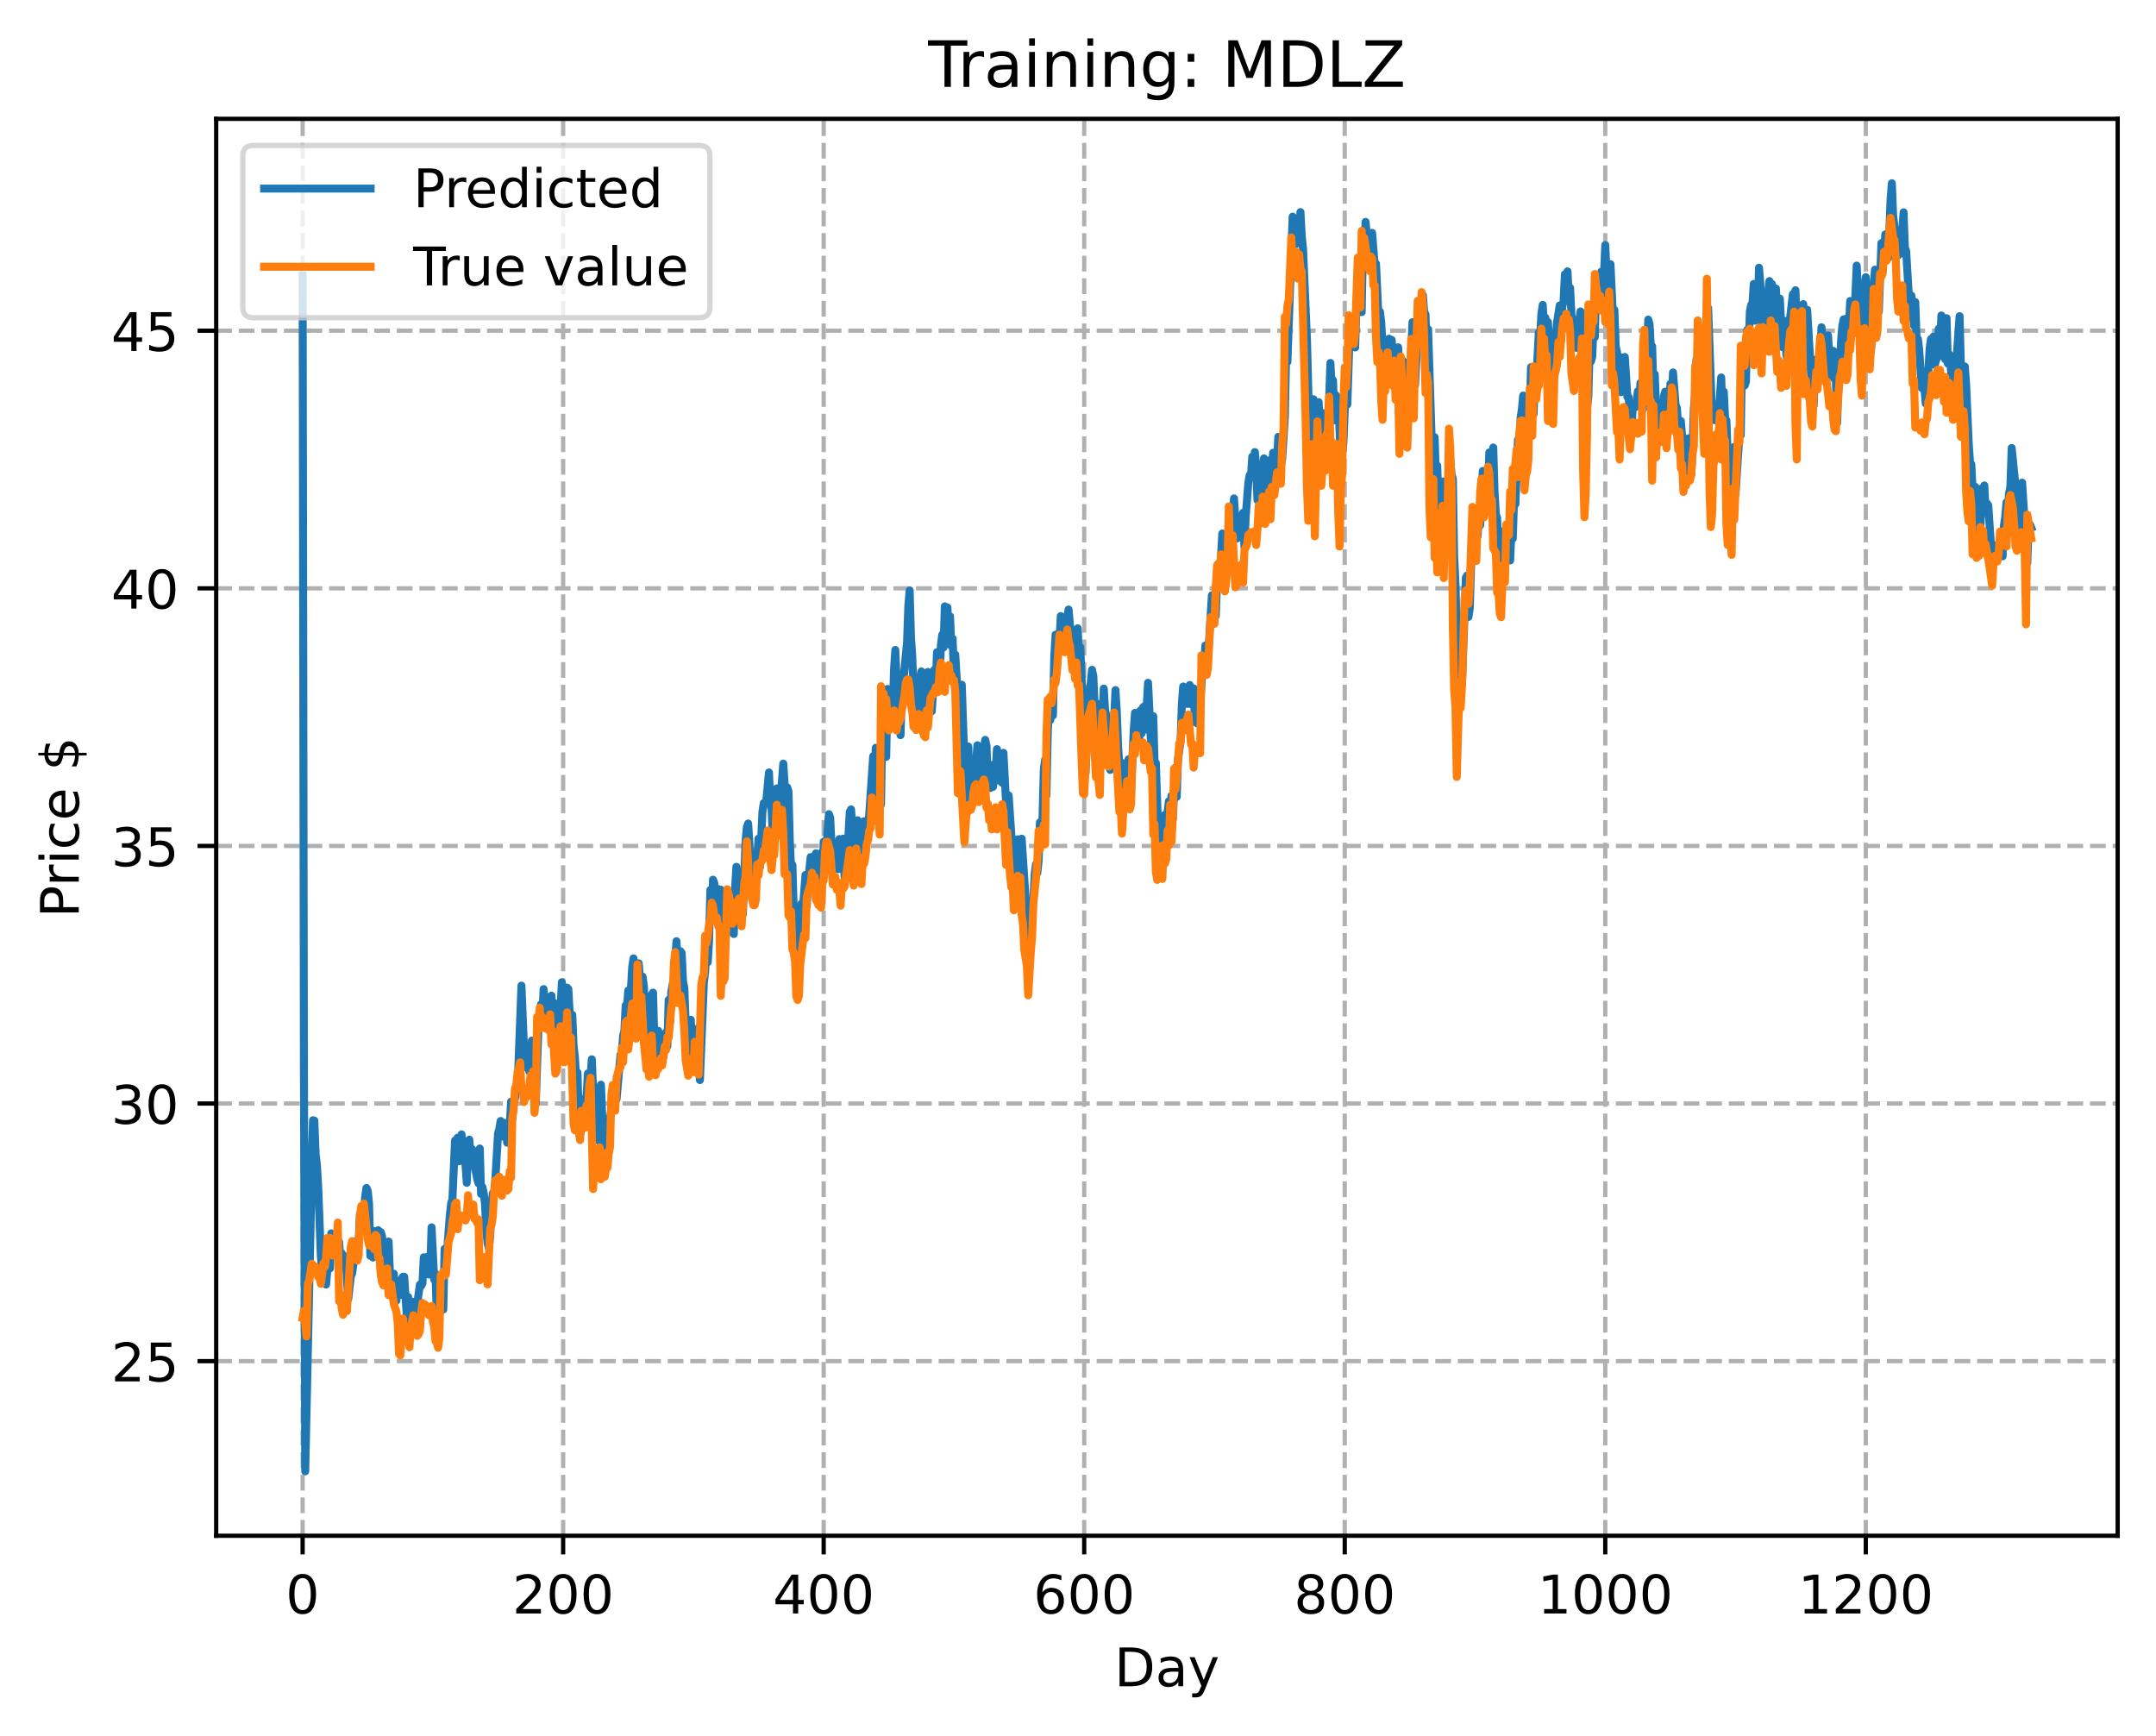 <?xml version="1.0" encoding="utf-8" standalone="no"?>
<!DOCTYPE svg PUBLIC "-//W3C//DTD SVG 1.1//EN"
  "http://www.w3.org/Graphics/SVG/1.1/DTD/svg11.dtd">
<!-- Created with matplotlib (https://matplotlib.org/) -->
<svg height="325.986pt" version="1.1" viewBox="0 0 404.923 325.986" width="404.923pt" xmlns="http://www.w3.org/2000/svg" xmlns:xlink="http://www.w3.org/1999/xlink">
 <defs>
  <style type="text/css">
*{stroke-linecap:butt;stroke-linejoin:round;}
  </style>
 </defs>
 <g id="figure_1">
  <g id="patch_1">
   <path d="M 0 325.986 
L 404.923 325.986 
L 404.923 0 
L 0 0 
z
" style="fill:#ffffff;"/>
  </g>
  <g id="axes_1">
   <g id="patch_2">
    <path d="M 40.603 288.43 
L 397.723 288.43 
L 397.723 22.318 
L 40.603 22.318 
z
" style="fill:#ffffff;"/>
   </g>
   <g id="matplotlib.axis_1">
    <g id="xtick_1">
     <g id="line2d_1">
      <path clip-path="url(#pd0f73d2993)" d="M 56.836 288.43 
L 56.836 22.318 
" style="fill:none;stroke:#b0b0b0;stroke-dasharray:2.96,1.28;stroke-dashoffset:0;stroke-width:0.8;"/>
     </g>
     <g id="line2d_2">
      <defs>
       <path d="M 0 0 
L 0 3.5 
" id="m25fd7e27df" style="stroke:#000000;stroke-width:0.8;"/>
      </defs>
      <g>
       <use style="stroke:#000000;stroke-width:0.8;" x="56.836" xlink:href="#m25fd7e27df" y="288.43"/>
      </g>
     </g>
     <g id="text_1">
      <!-- 0 -->
      <defs>
       <path d="M 31.781 66.406 
Q 24.172 66.406 20.328 58.906 
Q 16.5 51.422 16.5 36.375 
Q 16.5 21.391 20.328 13.891 
Q 24.172 6.391 31.781 6.391 
Q 39.453 6.391 43.281 13.891 
Q 47.125 21.391 47.125 36.375 
Q 47.125 51.422 43.281 58.906 
Q 39.453 66.406 31.781 66.406 
z
M 31.781 74.219 
Q 44.047 74.219 50.516 64.516 
Q 56.984 54.828 56.984 36.375 
Q 56.984 17.969 50.516 8.266 
Q 44.047 -1.422 31.781 -1.422 
Q 19.531 -1.422 13.062 8.266 
Q 6.594 17.969 6.594 36.375 
Q 6.594 54.828 13.062 64.516 
Q 19.531 74.219 31.781 74.219 
z
" id="DejaVuSans-48"/>
      </defs>
      <g transform="translate(53.655 303.029)scale(0.1 -0.1)">
       <use xlink:href="#DejaVuSans-48"/>
      </g>
     </g>
    </g>
    <g id="xtick_2">
     <g id="line2d_3">
      <path clip-path="url(#pd0f73d2993)" d="M 105.766 288.43 
L 105.766 22.318 
" style="fill:none;stroke:#b0b0b0;stroke-dasharray:2.96,1.28;stroke-dashoffset:0;stroke-width:0.8;"/>
     </g>
     <g id="line2d_4">
      <g>
       <use style="stroke:#000000;stroke-width:0.8;" x="105.766" xlink:href="#m25fd7e27df" y="288.43"/>
      </g>
     </g>
     <g id="text_2">
      <!-- 200 -->
      <defs>
       <path d="M 19.188 8.297 
L 53.609 8.297 
L 53.609 0 
L 7.328 0 
L 7.328 8.297 
Q 12.938 14.109 22.625 23.891 
Q 32.328 33.688 34.812 36.531 
Q 39.547 41.844 41.422 45.531 
Q 43.312 49.219 43.312 52.781 
Q 43.312 58.594 39.234 62.25 
Q 35.156 65.922 28.609 65.922 
Q 23.969 65.922 18.812 64.312 
Q 13.672 62.703 7.812 59.422 
L 7.812 69.391 
Q 13.766 71.781 18.938 73 
Q 24.125 74.219 28.422 74.219 
Q 39.75 74.219 46.484 68.547 
Q 53.219 62.891 53.219 53.422 
Q 53.219 48.922 51.531 44.891 
Q 49.859 40.875 45.406 35.406 
Q 44.188 33.984 37.641 27.219 
Q 31.109 20.453 19.188 8.297 
z
" id="DejaVuSans-50"/>
      </defs>
      <g transform="translate(96.223 303.029)scale(0.1 -0.1)">
       <use xlink:href="#DejaVuSans-50"/>
       <use x="63.623" xlink:href="#DejaVuSans-48"/>
       <use x="127.246" xlink:href="#DejaVuSans-48"/>
      </g>
     </g>
    </g>
    <g id="xtick_3">
     <g id="line2d_5">
      <path clip-path="url(#pd0f73d2993)" d="M 154.697 288.43 
L 154.697 22.318 
" style="fill:none;stroke:#b0b0b0;stroke-dasharray:2.96,1.28;stroke-dashoffset:0;stroke-width:0.8;"/>
     </g>
     <g id="line2d_6">
      <g>
       <use style="stroke:#000000;stroke-width:0.8;" x="154.697" xlink:href="#m25fd7e27df" y="288.43"/>
      </g>
     </g>
     <g id="text_3">
      <!-- 400 -->
      <defs>
       <path d="M 37.797 64.312 
L 12.891 25.391 
L 37.797 25.391 
z
M 35.203 72.906 
L 47.609 72.906 
L 47.609 25.391 
L 58.016 25.391 
L 58.016 17.188 
L 47.609 17.188 
L 47.609 0 
L 37.797 0 
L 37.797 17.188 
L 4.891 17.188 
L 4.891 26.703 
z
" id="DejaVuSans-52"/>
      </defs>
      <g transform="translate(145.153 303.029)scale(0.1 -0.1)">
       <use xlink:href="#DejaVuSans-52"/>
       <use x="63.623" xlink:href="#DejaVuSans-48"/>
       <use x="127.246" xlink:href="#DejaVuSans-48"/>
      </g>
     </g>
    </g>
    <g id="xtick_4">
     <g id="line2d_7">
      <path clip-path="url(#pd0f73d2993)" d="M 203.628 288.43 
L 203.628 22.318 
" style="fill:none;stroke:#b0b0b0;stroke-dasharray:2.96,1.28;stroke-dashoffset:0;stroke-width:0.8;"/>
     </g>
     <g id="line2d_8">
      <g>
       <use style="stroke:#000000;stroke-width:0.8;" x="203.628" xlink:href="#m25fd7e27df" y="288.43"/>
      </g>
     </g>
     <g id="text_4">
      <!-- 600 -->
      <defs>
       <path d="M 33.016 40.375 
Q 26.375 40.375 22.484 35.828 
Q 18.609 31.297 18.609 23.391 
Q 18.609 15.531 22.484 10.953 
Q 26.375 6.391 33.016 6.391 
Q 39.656 6.391 43.531 10.953 
Q 47.406 15.531 47.406 23.391 
Q 47.406 31.297 43.531 35.828 
Q 39.656 40.375 33.016 40.375 
z
M 52.594 71.297 
L 52.594 62.312 
Q 48.875 64.062 45.094 64.984 
Q 41.312 65.922 37.594 65.922 
Q 27.828 65.922 22.672 59.328 
Q 17.531 52.734 16.797 39.406 
Q 19.672 43.656 24.016 45.922 
Q 28.375 48.188 33.594 48.188 
Q 44.578 48.188 50.953 41.516 
Q 57.328 34.859 57.328 23.391 
Q 57.328 12.156 50.688 5.359 
Q 44.047 -1.422 33.016 -1.422 
Q 20.359 -1.422 13.672 8.266 
Q 6.984 17.969 6.984 36.375 
Q 6.984 53.656 15.188 63.938 
Q 23.391 74.219 37.203 74.219 
Q 40.922 74.219 44.703 73.484 
Q 48.484 72.75 52.594 71.297 
z
" id="DejaVuSans-54"/>
      </defs>
      <g transform="translate(194.084 303.029)scale(0.1 -0.1)">
       <use xlink:href="#DejaVuSans-54"/>
       <use x="63.623" xlink:href="#DejaVuSans-48"/>
       <use x="127.246" xlink:href="#DejaVuSans-48"/>
      </g>
     </g>
    </g>
    <g id="xtick_5">
     <g id="line2d_9">
      <path clip-path="url(#pd0f73d2993)" d="M 252.558 288.43 
L 252.558 22.318 
" style="fill:none;stroke:#b0b0b0;stroke-dasharray:2.96,1.28;stroke-dashoffset:0;stroke-width:0.8;"/>
     </g>
     <g id="line2d_10">
      <g>
       <use style="stroke:#000000;stroke-width:0.8;" x="252.558" xlink:href="#m25fd7e27df" y="288.43"/>
      </g>
     </g>
     <g id="text_5">
      <!-- 800 -->
      <defs>
       <path d="M 31.781 34.625 
Q 24.75 34.625 20.719 30.859 
Q 16.703 27.094 16.703 20.516 
Q 16.703 13.922 20.719 10.156 
Q 24.75 6.391 31.781 6.391 
Q 38.812 6.391 42.859 10.172 
Q 46.922 13.969 46.922 20.516 
Q 46.922 27.094 42.891 30.859 
Q 38.875 34.625 31.781 34.625 
z
M 21.922 38.812 
Q 15.578 40.375 12.031 44.719 
Q 8.5 49.078 8.5 55.328 
Q 8.5 64.062 14.719 69.141 
Q 20.953 74.219 31.781 74.219 
Q 42.672 74.219 48.875 69.141 
Q 55.078 64.062 55.078 55.328 
Q 55.078 49.078 51.531 44.719 
Q 48 40.375 41.703 38.812 
Q 48.828 37.156 52.797 32.312 
Q 56.781 27.484 56.781 20.516 
Q 56.781 9.906 50.312 4.234 
Q 43.844 -1.422 31.781 -1.422 
Q 19.734 -1.422 13.25 4.234 
Q 6.781 9.906 6.781 20.516 
Q 6.781 27.484 10.781 32.312 
Q 14.797 37.156 21.922 38.812 
z
M 18.312 54.391 
Q 18.312 48.734 21.844 45.562 
Q 25.391 42.391 31.781 42.391 
Q 38.141 42.391 41.719 45.562 
Q 45.312 48.734 45.312 54.391 
Q 45.312 60.062 41.719 63.234 
Q 38.141 66.406 31.781 66.406 
Q 25.391 66.406 21.844 63.234 
Q 18.312 60.062 18.312 54.391 
z
" id="DejaVuSans-56"/>
      </defs>
      <g transform="translate(243.015 303.029)scale(0.1 -0.1)">
       <use xlink:href="#DejaVuSans-56"/>
       <use x="63.623" xlink:href="#DejaVuSans-48"/>
       <use x="127.246" xlink:href="#DejaVuSans-48"/>
      </g>
     </g>
    </g>
    <g id="xtick_6">
     <g id="line2d_11">
      <path clip-path="url(#pd0f73d2993)" d="M 301.489 288.43 
L 301.489 22.318 
" style="fill:none;stroke:#b0b0b0;stroke-dasharray:2.96,1.28;stroke-dashoffset:0;stroke-width:0.8;"/>
     </g>
     <g id="line2d_12">
      <g>
       <use style="stroke:#000000;stroke-width:0.8;" x="301.489" xlink:href="#m25fd7e27df" y="288.43"/>
      </g>
     </g>
     <g id="text_6">
      <!-- 1000 -->
      <defs>
       <path d="M 12.406 8.297 
L 28.516 8.297 
L 28.516 63.922 
L 10.984 60.406 
L 10.984 69.391 
L 28.422 72.906 
L 38.281 72.906 
L 38.281 8.297 
L 54.391 8.297 
L 54.391 0 
L 12.406 0 
z
" id="DejaVuSans-49"/>
      </defs>
      <g transform="translate(288.764 303.029)scale(0.1 -0.1)">
       <use xlink:href="#DejaVuSans-49"/>
       <use x="63.623" xlink:href="#DejaVuSans-48"/>
       <use x="127.246" xlink:href="#DejaVuSans-48"/>
       <use x="190.869" xlink:href="#DejaVuSans-48"/>
      </g>
     </g>
    </g>
    <g id="xtick_7">
     <g id="line2d_13">
      <path clip-path="url(#pd0f73d2993)" d="M 350.419 288.43 
L 350.419 22.318 
" style="fill:none;stroke:#b0b0b0;stroke-dasharray:2.96,1.28;stroke-dashoffset:0;stroke-width:0.8;"/>
     </g>
     <g id="line2d_14">
      <g>
       <use style="stroke:#000000;stroke-width:0.8;" x="350.419" xlink:href="#m25fd7e27df" y="288.43"/>
      </g>
     </g>
     <g id="text_7">
      <!-- 1200 -->
      <g transform="translate(337.694 303.029)scale(0.1 -0.1)">
       <use xlink:href="#DejaVuSans-49"/>
       <use x="63.623" xlink:href="#DejaVuSans-50"/>
       <use x="127.246" xlink:href="#DejaVuSans-48"/>
       <use x="190.869" xlink:href="#DejaVuSans-48"/>
      </g>
     </g>
    </g>
    <g id="text_8">
     <!-- Day -->
     <defs>
      <path d="M 19.672 64.797 
L 19.672 8.109 
L 31.594 8.109 
Q 46.688 8.109 53.688 14.938 
Q 60.688 21.781 60.688 36.531 
Q 60.688 51.172 53.688 57.984 
Q 46.688 64.797 31.594 64.797 
z
M 9.812 72.906 
L 30.078 72.906 
Q 51.266 72.906 61.172 64.094 
Q 71.094 55.281 71.094 36.531 
Q 71.094 17.672 61.125 8.828 
Q 51.172 0 30.078 0 
L 9.812 0 
z
" id="DejaVuSans-68"/>
      <path d="M 34.281 27.484 
Q 23.391 27.484 19.188 25 
Q 14.984 22.516 14.984 16.5 
Q 14.984 11.719 18.141 8.906 
Q 21.297 6.109 26.703 6.109 
Q 34.188 6.109 38.703 11.406 
Q 43.219 16.703 43.219 25.484 
L 43.219 27.484 
z
M 52.203 31.203 
L 52.203 0 
L 43.219 0 
L 43.219 8.297 
Q 40.141 3.328 35.547 0.953 
Q 30.953 -1.422 24.312 -1.422 
Q 15.922 -1.422 10.953 3.297 
Q 6 8.016 6 15.922 
Q 6 25.141 12.172 29.828 
Q 18.359 34.516 30.609 34.516 
L 43.219 34.516 
L 43.219 35.406 
Q 43.219 41.609 39.141 45 
Q 35.062 48.391 27.688 48.391 
Q 23 48.391 18.547 47.266 
Q 14.109 46.141 10.016 43.891 
L 10.016 52.203 
Q 14.938 54.109 19.578 55.047 
Q 24.219 56 28.609 56 
Q 40.484 56 46.344 49.844 
Q 52.203 43.703 52.203 31.203 
z
" id="DejaVuSans-97"/>
      <path d="M 32.172 -5.078 
Q 28.375 -14.844 24.75 -17.812 
Q 21.141 -20.797 15.094 -20.797 
L 7.906 -20.797 
L 7.906 -13.281 
L 13.188 -13.281 
Q 16.891 -13.281 18.938 -11.516 
Q 21 -9.766 23.484 -3.219 
L 25.094 0.875 
L 2.984 54.688 
L 12.5 54.688 
L 29.594 11.922 
L 46.688 54.688 
L 56.203 54.688 
z
" id="DejaVuSans-121"/>
     </defs>
     <g transform="translate(209.29 316.707)scale(0.1 -0.1)">
      <use xlink:href="#DejaVuSans-68"/>
      <use x="77.002" xlink:href="#DejaVuSans-97"/>
      <use x="138.281" xlink:href="#DejaVuSans-121"/>
     </g>
    </g>
   </g>
   <g id="matplotlib.axis_2">
    <g id="ytick_1">
     <g id="line2d_15">
      <path clip-path="url(#pd0f73d2993)" d="M 40.603 255.64 
L 397.723 255.64 
" style="fill:none;stroke:#b0b0b0;stroke-dasharray:2.96,1.28;stroke-dashoffset:0;stroke-width:0.8;"/>
     </g>
     <g id="line2d_16">
      <defs>
       <path d="M 0 0 
L -3.5 0 
" id="m32e7d08946" style="stroke:#000000;stroke-width:0.8;"/>
      </defs>
      <g>
       <use style="stroke:#000000;stroke-width:0.8;" x="40.603" xlink:href="#m32e7d08946" y="255.64"/>
      </g>
     </g>
     <g id="text_9">
      <!-- 25 -->
      <defs>
       <path d="M 10.797 72.906 
L 49.516 72.906 
L 49.516 64.594 
L 19.828 64.594 
L 19.828 46.734 
Q 21.969 47.469 24.109 47.828 
Q 26.266 48.188 28.422 48.188 
Q 40.625 48.188 47.75 41.5 
Q 54.891 34.812 54.891 23.391 
Q 54.891 11.625 47.562 5.094 
Q 40.234 -1.422 26.906 -1.422 
Q 22.312 -1.422 17.547 -0.641 
Q 12.797 0.141 7.719 1.703 
L 7.719 11.625 
Q 12.109 9.234 16.797 8.062 
Q 21.484 6.891 26.703 6.891 
Q 35.156 6.891 40.078 11.328 
Q 45.016 15.766 45.016 23.391 
Q 45.016 31 40.078 35.438 
Q 35.156 39.891 26.703 39.891 
Q 22.75 39.891 18.812 39.016 
Q 14.891 38.141 10.797 36.281 
z
" id="DejaVuSans-53"/>
      </defs>
      <g transform="translate(20.878 259.439)scale(0.1 -0.1)">
       <use xlink:href="#DejaVuSans-50"/>
       <use x="63.623" xlink:href="#DejaVuSans-53"/>
      </g>
     </g>
    </g>
    <g id="ytick_2">
     <g id="line2d_17">
      <path clip-path="url(#pd0f73d2993)" d="M 40.603 207.258 
L 397.723 207.258 
" style="fill:none;stroke:#b0b0b0;stroke-dasharray:2.96,1.28;stroke-dashoffset:0;stroke-width:0.8;"/>
     </g>
     <g id="line2d_18">
      <g>
       <use style="stroke:#000000;stroke-width:0.8;" x="40.603" xlink:href="#m32e7d08946" y="207.258"/>
      </g>
     </g>
     <g id="text_10">
      <!-- 30 -->
      <defs>
       <path d="M 40.578 39.312 
Q 47.656 37.797 51.625 33 
Q 55.609 28.219 55.609 21.188 
Q 55.609 10.406 48.188 4.484 
Q 40.766 -1.422 27.094 -1.422 
Q 22.516 -1.422 17.656 -0.516 
Q 12.797 0.391 7.625 2.203 
L 7.625 11.719 
Q 11.719 9.328 16.594 8.109 
Q 21.484 6.891 26.812 6.891 
Q 36.078 6.891 40.938 10.547 
Q 45.797 14.203 45.797 21.188 
Q 45.797 27.641 41.281 31.266 
Q 36.766 34.906 28.719 34.906 
L 20.219 34.906 
L 20.219 43.016 
L 29.109 43.016 
Q 36.375 43.016 40.234 45.922 
Q 44.094 48.828 44.094 54.297 
Q 44.094 59.906 40.109 62.906 
Q 36.141 65.922 28.719 65.922 
Q 24.656 65.922 20.016 65.031 
Q 15.375 64.156 9.812 62.312 
L 9.812 71.094 
Q 15.438 72.656 20.344 73.438 
Q 25.25 74.219 29.594 74.219 
Q 40.828 74.219 47.359 69.109 
Q 53.906 64.016 53.906 55.328 
Q 53.906 49.266 50.438 45.094 
Q 46.969 40.922 40.578 39.312 
z
" id="DejaVuSans-51"/>
      </defs>
      <g transform="translate(20.878 211.058)scale(0.1 -0.1)">
       <use xlink:href="#DejaVuSans-51"/>
       <use x="63.623" xlink:href="#DejaVuSans-48"/>
      </g>
     </g>
    </g>
    <g id="ytick_3">
     <g id="line2d_19">
      <path clip-path="url(#pd0f73d2993)" d="M 40.603 158.877 
L 397.723 158.877 
" style="fill:none;stroke:#b0b0b0;stroke-dasharray:2.96,1.28;stroke-dashoffset:0;stroke-width:0.8;"/>
     </g>
     <g id="line2d_20">
      <g>
       <use style="stroke:#000000;stroke-width:0.8;" x="40.603" xlink:href="#m32e7d08946" y="158.877"/>
      </g>
     </g>
     <g id="text_11">
      <!-- 35 -->
      <g transform="translate(20.878 162.676)scale(0.1 -0.1)">
       <use xlink:href="#DejaVuSans-51"/>
       <use x="63.623" xlink:href="#DejaVuSans-53"/>
      </g>
     </g>
    </g>
    <g id="ytick_4">
     <g id="line2d_21">
      <path clip-path="url(#pd0f73d2993)" d="M 40.603 110.495 
L 397.723 110.495 
" style="fill:none;stroke:#b0b0b0;stroke-dasharray:2.96,1.28;stroke-dashoffset:0;stroke-width:0.8;"/>
     </g>
     <g id="line2d_22">
      <g>
       <use style="stroke:#000000;stroke-width:0.8;" x="40.603" xlink:href="#m32e7d08946" y="110.495"/>
      </g>
     </g>
     <g id="text_12">
      <!-- 40 -->
      <g transform="translate(20.878 114.294)scale(0.1 -0.1)">
       <use xlink:href="#DejaVuSans-52"/>
       <use x="63.623" xlink:href="#DejaVuSans-48"/>
      </g>
     </g>
    </g>
    <g id="ytick_5">
     <g id="line2d_23">
      <path clip-path="url(#pd0f73d2993)" d="M 40.603 62.113 
L 397.723 62.113 
" style="fill:none;stroke:#b0b0b0;stroke-dasharray:2.96,1.28;stroke-dashoffset:0;stroke-width:0.8;"/>
     </g>
     <g id="line2d_24">
      <g>
       <use style="stroke:#000000;stroke-width:0.8;" x="40.603" xlink:href="#m32e7d08946" y="62.113"/>
      </g>
     </g>
     <g id="text_13">
      <!-- 45 -->
      <g transform="translate(20.878 65.912)scale(0.1 -0.1)">
       <use xlink:href="#DejaVuSans-52"/>
       <use x="63.623" xlink:href="#DejaVuSans-53"/>
      </g>
     </g>
    </g>
    <g id="text_14">
     <!-- Price $ -->
     <defs>
      <path d="M 19.672 64.797 
L 19.672 37.406 
L 32.078 37.406 
Q 38.969 37.406 42.719 40.969 
Q 46.484 44.531 46.484 51.125 
Q 46.484 57.672 42.719 61.234 
Q 38.969 64.797 32.078 64.797 
z
M 9.812 72.906 
L 32.078 72.906 
Q 44.344 72.906 50.609 67.359 
Q 56.891 61.812 56.891 51.125 
Q 56.891 40.328 50.609 34.812 
Q 44.344 29.297 32.078 29.297 
L 19.672 29.297 
L 19.672 0 
L 9.812 0 
z
" id="DejaVuSans-80"/>
      <path d="M 41.109 46.297 
Q 39.594 47.172 37.812 47.578 
Q 36.031 48 33.891 48 
Q 26.266 48 22.188 43.047 
Q 18.109 38.094 18.109 28.812 
L 18.109 0 
L 9.078 0 
L 9.078 54.688 
L 18.109 54.688 
L 18.109 46.188 
Q 20.953 51.172 25.484 53.578 
Q 30.031 56 36.531 56 
Q 37.453 56 38.578 55.875 
Q 39.703 55.766 41.062 55.516 
z
" id="DejaVuSans-114"/>
      <path d="M 9.422 54.688 
L 18.406 54.688 
L 18.406 0 
L 9.422 0 
z
M 9.422 75.984 
L 18.406 75.984 
L 18.406 64.594 
L 9.422 64.594 
z
" id="DejaVuSans-105"/>
      <path d="M 48.781 52.594 
L 48.781 44.188 
Q 44.969 46.297 41.141 47.344 
Q 37.312 48.391 33.406 48.391 
Q 24.656 48.391 19.812 42.844 
Q 14.984 37.312 14.984 27.297 
Q 14.984 17.281 19.812 11.734 
Q 24.656 6.203 33.406 6.203 
Q 37.312 6.203 41.141 7.25 
Q 44.969 8.297 48.781 10.406 
L 48.781 2.094 
Q 45.016 0.344 40.984 -0.531 
Q 36.969 -1.422 32.422 -1.422 
Q 20.062 -1.422 12.781 6.344 
Q 5.516 14.109 5.516 27.297 
Q 5.516 40.672 12.859 48.328 
Q 20.219 56 33.016 56 
Q 37.156 56 41.109 55.141 
Q 45.062 54.297 48.781 52.594 
z
" id="DejaVuSans-99"/>
      <path d="M 56.203 29.594 
L 56.203 25.203 
L 14.891 25.203 
Q 15.484 15.922 20.484 11.062 
Q 25.484 6.203 34.422 6.203 
Q 39.594 6.203 44.453 7.469 
Q 49.312 8.734 54.109 11.281 
L 54.109 2.781 
Q 49.266 0.734 44.188 -0.344 
Q 39.109 -1.422 33.891 -1.422 
Q 20.797 -1.422 13.156 6.188 
Q 5.516 13.812 5.516 26.812 
Q 5.516 40.234 12.766 48.109 
Q 20.016 56 32.328 56 
Q 43.359 56 49.781 48.891 
Q 56.203 41.797 56.203 29.594 
z
M 47.219 32.234 
Q 47.125 39.594 43.094 43.984 
Q 39.062 48.391 32.422 48.391 
Q 24.906 48.391 20.391 44.141 
Q 15.875 39.891 15.188 32.172 
z
" id="DejaVuSans-101"/>
      <path id="DejaVuSans-32"/>
      <path d="M 33.797 -14.703 
L 28.906 -14.703 
L 28.859 0 
Q 23.734 0.094 18.609 1.188 
Q 13.484 2.297 8.297 4.5 
L 8.297 13.281 
Q 13.281 10.156 18.375 8.562 
Q 23.484 6.984 28.906 6.938 
L 28.906 29.203 
Q 18.109 30.953 13.203 35.156 
Q 8.297 39.359 8.297 46.688 
Q 8.297 54.641 13.625 59.219 
Q 18.953 63.812 28.906 64.5 
L 28.906 75.984 
L 33.797 75.984 
L 33.797 64.656 
Q 38.328 64.453 42.578 63.688 
Q 46.828 62.938 50.875 61.625 
L 50.875 53.078 
Q 46.828 55.125 42.547 56.25 
Q 38.281 57.375 33.797 57.562 
L 33.797 36.719 
Q 44.875 35.016 50.094 30.609 
Q 55.328 26.219 55.328 18.609 
Q 55.328 10.359 49.781 5.594 
Q 44.234 0.828 33.797 0.094 
z
M 28.906 37.594 
L 28.906 57.625 
Q 23.25 56.984 20.266 54.391 
Q 17.281 51.812 17.281 47.516 
Q 17.281 43.312 20.031 40.969 
Q 22.797 38.625 28.906 37.594 
z
M 33.797 28.219 
L 33.797 7.078 
Q 39.984 7.906 43.141 10.594 
Q 46.297 13.281 46.297 17.672 
Q 46.297 21.969 43.281 24.5 
Q 40.281 27.047 33.797 28.219 
z
" id="DejaVuSans-36"/>
     </defs>
     <g transform="translate(14.798 172.342)rotate(-90)scale(0.1 -0.1)">
      <use xlink:href="#DejaVuSans-80"/>
      <use x="58.553" xlink:href="#DejaVuSans-114"/>
      <use x="99.666" xlink:href="#DejaVuSans-105"/>
      <use x="127.449" xlink:href="#DejaVuSans-99"/>
      <use x="182.43" xlink:href="#DejaVuSans-101"/>
      <use x="243.953" xlink:href="#DejaVuSans-32"/>
      <use x="275.74" xlink:href="#DejaVuSans-36"/>
     </g>
    </g>
   </g>
   <g id="line2d_25">
    <path clip-path="url(#pd0f73d2993)" d="M 56.836 51.742 
L 57.081 200.227 
L 57.325 276.334 
L 58.304 231.401 
L 58.548 217.625 
L 58.793 210.394 
L 59.038 210.465 
L 59.282 216.822 
L 59.527 218.867 
L 59.772 223.118 
L 60.261 235.985 
L 60.506 238.662 
L 60.75 233.867 
L 61.24 241.252 
L 61.484 238.502 
L 61.974 238.226 
L 62.218 231.633 
L 62.708 234.058 
L 62.952 232.713 
L 63.197 233.512 
L 63.441 235.701 
L 63.686 233.249 
L 63.931 237.035 
L 64.175 235.372 
L 64.42 236.27 
L 64.665 238.14 
L 64.909 235.996 
L 65.399 243.994 
L 65.888 239.69 
L 66.133 239.152 
L 66.377 237.423 
L 66.622 233.192 
L 67.111 236.431 
L 67.356 233.274 
L 67.601 227.994 
L 67.845 228.897 
L 68.09 227.311 
L 68.335 228.153 
L 68.579 224.813 
L 68.824 223.115 
L 69.069 223.68 
L 69.313 226.075 
L 69.558 235.864 
L 69.802 235.016 
L 70.047 236.178 
L 70.292 231.208 
L 70.536 235.349 
L 71.026 231.053 
L 71.27 233.042 
L 71.515 231.409 
L 71.76 232.208 
L 72.004 239.662 
L 72.249 234.49 
L 72.494 233.932 
L 72.738 233.896 
L 72.983 233.176 
L 73.228 238.966 
L 73.472 239.719 
L 73.717 241.72 
L 73.962 239.221 
L 74.206 242.801 
L 74.451 244.276 
L 74.696 241.294 
L 74.94 241.581 
L 75.185 243.192 
L 75.429 240.258 
L 75.674 239.787 
L 75.919 239.799 
L 76.408 247.315 
L 76.653 243.591 
L 77.142 249.212 
L 77.387 244.475 
L 77.631 249.36 
L 77.876 250.622 
L 78.121 246.639 
L 78.855 241.273 
L 79.099 241.506 
L 79.344 241.041 
L 79.589 236.14 
L 79.833 238.012 
L 80.078 236.1 
L 80.567 239.367 
L 80.812 238.152 
L 81.056 230.507 
L 81.546 240.315 
L 81.79 239.239 
L 82.035 246.775 
L 82.28 246.206 
L 82.524 246.799 
L 82.769 244.524 
L 83.014 245.089 
L 83.258 245.947 
L 83.503 234.563 
L 83.748 237.836 
L 84.482 228.234 
L 84.726 226.014 
L 84.971 225.232 
L 85.46 214.197 
L 85.705 215.132 
L 85.95 213.662 
L 86.194 218.107 
L 86.439 214.596 
L 86.684 213.051 
L 86.928 215.998 
L 87.173 216.907 
L 87.417 218.573 
L 87.662 222.15 
L 87.907 215.574 
L 88.151 214.046 
L 88.396 218.148 
L 88.641 215.787 
L 88.885 218.006 
L 89.13 218.817 
L 89.619 221.392 
L 89.864 222.235 
L 90.109 215.707 
L 90.353 224.229 
L 90.598 222.936 
L 90.843 224.016 
L 91.087 226.073 
L 91.332 231.068 
L 91.577 233.519 
L 91.821 234.412 
L 92.066 232.099 
L 92.311 226.688 
L 92.555 224.109 
L 92.8 224.212 
L 93.044 221.318 
L 93.534 212.938 
L 93.778 212.022 
L 94.023 210.536 
L 94.268 211.148 
L 94.512 213.466 
L 94.757 210.901 
L 95.002 211.64 
L 95.246 214.616 
L 95.491 214.491 
L 95.736 211.573 
L 95.98 206.907 
L 96.225 210.052 
L 96.47 206.996 
L 96.714 206.324 
L 96.959 204.944 
L 97.204 204.269 
L 97.938 185.118 
L 98.427 197.302 
L 98.672 200.43 
L 98.916 197.982 
L 99.161 197.537 
L 99.405 201.206 
L 99.895 195.43 
L 100.629 207.192 
L 101.118 192.973 
L 101.363 192.02 
L 101.607 188.638 
L 101.852 190.84 
L 102.097 185.766 
L 102.341 189.312 
L 102.586 187.575 
L 102.831 189.497 
L 103.075 187.539 
L 103.32 192.164 
L 103.565 186.999 
L 103.809 192.274 
L 104.054 188.334 
L 104.299 194.602 
L 104.543 196.257 
L 104.788 190.334 
L 105.032 191.532 
L 105.277 189.704 
L 105.522 184.477 
L 106.256 192.669 
L 106.5 185.496 
L 106.745 185.763 
L 107.234 194.704 
L 107.479 190.596 
L 107.724 196.325 
L 107.968 198.55 
L 108.213 202.5 
L 108.458 201.447 
L 108.702 209.992 
L 108.947 213.135 
L 109.192 212.1 
L 109.436 206.491 
L 109.681 207.605 
L 110.17 205.671 
L 110.415 201.611 
L 110.66 203.112 
L 110.904 202.229 
L 111.149 198.948 
L 111.638 210.34 
L 111.883 206.109 
L 112.372 214.204 
L 112.617 204.905 
L 112.861 203.718 
L 113.106 209.578 
L 113.351 209.976 
L 113.595 215.964 
L 113.84 216.75 
L 114.085 214.494 
L 114.329 216.421 
L 114.574 210.046 
L 114.819 208.385 
L 115.553 205.867 
L 115.797 206.449 
L 116.531 198.085 
L 116.776 198.234 
L 117.02 194.552 
L 117.265 193.687 
L 117.51 188.824 
L 117.754 189.098 
L 117.999 186.024 
L 118.244 190.056 
L 118.733 181.648 
L 118.978 179.991 
L 119.222 186.711 
L 119.467 182.155 
L 119.712 186.787 
L 119.956 180.923 
L 120.446 186.772 
L 120.69 183.431 
L 120.935 185.302 
L 121.18 193.246 
L 121.424 193.78 
L 121.669 195.952 
L 121.914 189.413 
L 122.158 189.7 
L 122.403 186.807 
L 122.648 186.429 
L 122.892 195.434 
L 123.137 195.656 
L 123.381 199.698 
L 123.626 193.604 
L 123.871 197.443 
L 124.115 198.232 
L 124.36 197.54 
L 124.605 198.562 
L 125.094 193.886 
L 125.339 196.501 
L 125.583 187.801 
L 125.828 192.006 
L 126.073 186.312 
L 126.562 183.615 
L 127.051 176.768 
L 127.296 181.681 
L 127.541 180.794 
L 127.785 178.643 
L 128.03 178.969 
L 128.275 184.303 
L 128.519 185.469 
L 128.764 191.813 
L 129.008 194.564 
L 129.253 194.177 
L 129.498 195.021 
L 129.742 191.53 
L 129.987 197.685 
L 130.232 197.794 
L 130.476 199.19 
L 130.721 193.264 
L 131.455 202.849 
L 132.189 184.609 
L 132.434 182.557 
L 132.678 177.693 
L 132.923 180.716 
L 133.168 176.679 
L 133.412 167.156 
L 133.657 172.739 
L 133.902 165.224 
L 134.146 165.823 
L 134.391 171.717 
L 134.636 173.038 
L 134.88 166.963 
L 135.125 170.841 
L 135.369 167.096 
L 135.614 173.054 
L 135.859 171.811 
L 136.103 178.048 
L 136.348 175.443 
L 136.593 170.576 
L 136.837 168.58 
L 137.082 172.388 
L 137.327 172.879 
L 137.571 172.012 
L 137.816 175.418 
L 138.061 166.684 
L 138.305 162.801 
L 138.55 166.317 
L 138.795 163.699 
L 139.284 170.251 
L 139.529 171.697 
L 140.018 158.167 
L 140.263 155.378 
L 140.507 154.671 
L 140.752 158.476 
L 140.996 164.424 
L 141.241 161.816 
L 141.486 164.584 
L 141.73 165.769 
L 141.975 164.085 
L 142.464 157.498 
L 142.709 162.898 
L 143.198 152.426 
L 143.443 150.831 
L 143.688 150.991 
L 143.932 150.282 
L 144.422 145.076 
L 144.666 150.552 
L 144.911 151.962 
L 145.156 157.151 
L 145.4 149.978 
L 145.89 148.078 
L 146.134 148.244 
L 146.379 151.97 
L 146.624 149.624 
L 147.113 143.419 
L 147.357 147.134 
L 147.602 154.101 
L 147.847 147.873 
L 148.091 148.648 
L 148.336 158.047 
L 148.581 163.022 
L 148.825 162.461 
L 149.07 170.883 
L 149.315 171 
L 149.559 178.862 
L 149.804 180.55 
L 150.049 180.429 
L 150.538 169.71 
L 150.783 170.9 
L 151.272 164.329 
L 151.517 170.109 
L 151.761 165.556 
L 152.251 160.974 
L 152.495 161.495 
L 152.74 160.893 
L 152.984 163.654 
L 153.229 160.261 
L 153.474 164.162 
L 153.718 162.558 
L 153.963 162.764 
L 154.208 160.225 
L 154.452 166.061 
L 154.697 158.083 
L 154.942 161.194 
L 155.186 161.348 
L 155.431 155.849 
L 155.676 152.915 
L 155.92 153.543 
L 156.165 158.647 
L 156.654 163.185 
L 156.899 160.973 
L 157.144 160.582 
L 157.388 163.237 
L 157.633 157.588 
L 157.878 161.911 
L 158.122 163.255 
L 158.367 157.509 
L 158.612 164.649 
L 158.856 160.758 
L 159.101 159.263 
L 159.345 156.883 
L 159.59 152.507 
L 159.835 152.009 
L 160.079 155.233 
L 160.324 156.662 
L 160.569 161.39 
L 160.813 154.939 
L 161.058 154.051 
L 161.303 159.683 
L 161.547 162.281 
L 161.792 154.625 
L 162.037 160.69 
L 162.281 154.235 
L 162.526 160.461 
L 162.771 155.297 
L 163.015 155.436 
L 163.26 152.822 
L 163.994 142.034 
L 164.239 146.73 
L 164.483 140.447 
L 164.728 143.658 
L 164.972 153.863 
L 165.217 145.005 
L 165.462 151.111 
L 165.706 136.646 
L 165.951 139.435 
L 166.196 134.688 
L 166.44 142.159 
L 166.685 129.397 
L 166.93 131.345 
L 167.174 135.189 
L 167.419 133.044 
L 167.664 133.804 
L 167.908 125.731 
L 168.153 122.071 
L 168.642 133.723 
L 168.887 132.629 
L 169.132 138.072 
L 169.376 129.355 
L 169.621 128.326 
L 170.355 120.601 
L 170.6 113.732 
L 170.844 110.884 
L 171.089 119.713 
L 171.333 123.265 
L 171.578 129.689 
L 171.823 132.471 
L 172.067 130.371 
L 172.312 135.615 
L 172.557 134.627 
L 172.801 127.618 
L 173.046 126.106 
L 173.535 132.916 
L 173.78 132.83 
L 174.025 135.789 
L 174.269 126.205 
L 174.514 132.114 
L 174.759 130.232 
L 175.003 133.567 
L 175.493 125.789 
L 175.737 128.463 
L 175.982 122.491 
L 176.227 123.616 
L 176.471 127.469 
L 176.716 121.15 
L 176.96 119.223 
L 177.205 121.597 
L 177.45 113.879 
L 177.694 118.394 
L 177.939 114.095 
L 178.184 119.911 
L 178.428 115.76 
L 178.673 121.316 
L 178.918 119.948 
L 179.162 126.851 
L 179.407 122.935 
L 180.141 134.959 
L 180.63 128.587 
L 181.364 149.889 
L 181.609 142.746 
L 181.854 140.209 
L 182.098 147.13 
L 182.343 146.197 
L 182.588 150.345 
L 183.077 144.493 
L 183.321 143.294 
L 183.566 139.962 
L 183.811 142.028 
L 184.055 147.68 
L 184.3 140.942 
L 184.545 144.288 
L 184.789 140.69 
L 185.034 138.96 
L 185.279 140.061 
L 185.523 146.786 
L 185.768 143.913 
L 186.013 147.993 
L 186.257 143.692 
L 186.502 147.776 
L 186.747 145.069 
L 186.991 144.947 
L 187.236 140.695 
L 187.481 146.564 
L 187.725 143.324 
L 187.97 142.268 
L 188.215 147.025 
L 188.459 141.397 
L 188.948 150.677 
L 189.193 155.218 
L 189.438 149.393 
L 190.172 160.243 
L 190.416 162.02 
L 190.661 165.232 
L 190.906 164.406 
L 191.15 157.627 
L 191.395 159.011 
L 191.64 161.707 
L 191.884 157.519 
L 193.108 176.257 
L 193.352 176.881 
L 193.597 171.504 
L 194.086 168.885 
L 194.331 164.125 
L 194.575 162.301 
L 194.82 163.949 
L 195.065 161.707 
L 195.309 154.454 
L 195.554 157.568 
L 195.799 153.392 
L 196.043 144.483 
L 196.288 142.681 
L 196.533 149.378 
L 196.777 137.804 
L 197.022 132.381 
L 197.267 135.233 
L 197.511 131.363 
L 197.756 134.381 
L 198.001 123.389 
L 198.245 119.196 
L 198.49 125.837 
L 198.735 119.825 
L 198.979 120.329 
L 199.224 115.712 
L 199.469 122.158 
L 199.713 119.994 
L 199.958 119.866 
L 200.203 120.802 
L 200.447 115.968 
L 200.692 114.479 
L 201.181 120.054 
L 201.426 121.947 
L 201.67 125.473 
L 201.915 120.339 
L 202.16 122.477 
L 202.404 118.006 
L 202.649 123.352 
L 202.894 121.53 
L 203.872 145.266 
L 204.606 129.771 
L 204.851 128.268 
L 205.096 125.801 
L 205.34 126.978 
L 205.585 132.416 
L 205.83 131.993 
L 206.563 140.956 
L 206.808 141.861 
L 207.297 129.324 
L 207.542 133.3 
L 207.787 134.482 
L 208.031 139.8 
L 208.521 144.602 
L 209.01 136.345 
L 209.255 135.025 
L 209.499 129.613 
L 209.744 133.668 
L 209.989 140.185 
L 210.478 147.125 
L 210.723 143.279 
L 210.967 147.875 
L 211.212 147.159 
L 211.457 145.488 
L 211.701 149.013 
L 211.946 142.616 
L 212.191 146.339 
L 212.435 148.323 
L 212.924 137.215 
L 213.169 133.891 
L 213.414 135.973 
L 213.658 133.956 
L 213.903 139.962 
L 214.148 133.474 
L 214.392 137.759 
L 214.637 132.909 
L 214.882 132.673 
L 215.126 137.008 
L 215.616 128.243 
L 216.105 138.276 
L 216.35 142.144 
L 216.594 134.508 
L 216.839 143.124 
L 217.084 143.29 
L 217.573 157.66 
L 217.818 155.366 
L 218.062 160.881 
L 218.307 153.796 
L 218.551 157.407 
L 218.796 153.032 
L 219.041 157.232 
L 219.285 152.571 
L 219.53 150.485 
L 219.775 154.323 
L 220.019 149.452 
L 220.264 153.857 
L 220.753 144.176 
L 220.998 149.671 
L 221.243 142.589 
L 221.732 139.143 
L 221.977 132.034 
L 222.221 128.934 
L 222.466 131.803 
L 222.711 129.342 
L 222.955 132.197 
L 223.2 129.31 
L 223.445 128.65 
L 223.689 132.259 
L 223.934 131.431 
L 224.179 129.282 
L 224.423 135.615 
L 224.668 132.078 
L 224.912 135.895 
L 225.157 130.131 
L 225.402 133.014 
L 225.891 124.369 
L 226.136 125.237 
L 226.38 121.232 
L 226.625 121.345 
L 226.87 123.691 
L 227.604 111.811 
L 227.848 111.86 
L 228.093 115.795 
L 228.338 115.68 
L 228.582 108.943 
L 228.827 105.9 
L 229.072 108.85 
L 229.561 100.198 
L 230.05 107.862 
L 230.295 106.962 
L 230.539 102.881 
L 230.784 104.366 
L 231.029 99.197 
L 231.273 100.464 
L 231.763 93.609 
L 232.252 101.166 
L 232.497 101.012 
L 232.741 100.279 
L 232.986 96.911 
L 233.231 100.09 
L 233.475 96.301 
L 233.72 102.72 
L 233.965 96.916 
L 234.454 90.649 
L 234.699 89.232 
L 234.943 89.643 
L 235.188 85.765 
L 235.433 88.798 
L 235.677 84.905 
L 235.922 87.397 
L 236.167 93.931 
L 236.656 87.534 
L 236.9 88.234 
L 237.145 91.898 
L 237.39 86.087 
L 237.634 91.006 
L 237.879 92.761 
L 238.368 86.65 
L 238.613 86.373 
L 238.858 89.795 
L 239.102 85.032 
L 239.592 90.82 
L 240.081 82.045 
L 240.57 87.366 
L 240.815 86.186 
L 241.304 78.442 
L 241.549 66.706 
L 241.794 67.961 
L 242.772 40.69 
L 243.017 45.794 
L 243.261 41.066 
L 243.506 45.8 
L 243.751 42.015 
L 243.995 45.426 
L 244.24 39.827 
L 244.485 44.366 
L 244.729 46.733 
L 245.463 63.729 
L 245.953 82.237 
L 246.197 77.793 
L 246.442 75.855 
L 246.687 74.982 
L 247.176 84.671 
L 247.665 75.526 
L 247.91 82.487 
L 248.155 77.461 
L 248.399 83.697 
L 248.644 79.325 
L 248.888 77.896 
L 249.133 81.635 
L 249.622 75.171 
L 249.867 68.166 
L 250.112 73.049 
L 250.356 71.431 
L 250.601 78.96 
L 250.846 74.182 
L 251.09 76.56 
L 251.335 74.652 
L 251.824 86.62 
L 252.069 85.232 
L 252.314 83.156 
L 252.803 70.965 
L 253.048 75.957 
L 253.537 60.829 
L 253.782 64.332 
L 254.026 59.854 
L 254.515 65.253 
L 254.76 57.128 
L 255.249 50.358 
L 255.494 52.441 
L 255.739 58.623 
L 255.983 45.658 
L 256.228 47.069 
L 256.473 41.677 
L 257.207 49.683 
L 257.451 50.321 
L 257.696 43.733 
L 258.185 49.769 
L 258.43 49.537 
L 258.919 60.021 
L 259.164 58.51 
L 259.409 60.542 
L 259.898 69.059 
L 260.143 66.45 
L 260.387 68.848 
L 260.876 63.612 
L 261.121 68.787 
L 261.366 63.829 
L 261.855 69.299 
L 262.1 65.505 
L 262.344 70.355 
L 262.589 65.227 
L 263.078 75.733 
L 263.323 67.587 
L 263.812 71.833 
L 264.057 73.526 
L 264.302 68.093 
L 264.546 73.824 
L 264.791 71.859 
L 265.28 60.514 
L 265.77 72.271 
L 266.259 62.112 
L 266.503 58.938 
L 266.748 61.369 
L 266.993 61.481 
L 267.237 55.453 
L 267.482 58.597 
L 267.727 59.032 
L 267.971 66.723 
L 268.216 61.834 
L 268.95 84.482 
L 269.195 82.233 
L 269.439 82.116 
L 269.684 89.59 
L 269.929 87.461 
L 270.173 94.504 
L 270.418 91.066 
L 270.907 101.459 
L 271.152 90.41 
L 271.397 96.984 
L 271.641 91.543 
L 271.886 97.19 
L 272.375 86.464 
L 272.62 89.112 
L 272.864 89.935 
L 273.109 104.589 
L 273.354 109.613 
L 273.843 126.765 
L 274.332 120.332 
L 274.577 128.588 
L 275.311 108.479 
L 275.556 108.08 
L 275.8 115.86 
L 276.045 114.187 
L 276.29 106.11 
L 276.534 102.682 
L 276.779 95.538 
L 277.024 98.143 
L 277.513 100.713 
L 277.758 95.962 
L 278.002 98.641 
L 278.247 91.834 
L 278.491 88.447 
L 278.981 96.253 
L 279.225 90.075 
L 279.47 91.427 
L 279.715 84.968 
L 279.959 86.192 
L 280.204 90.382 
L 280.449 84.055 
L 280.693 92.326 
L 280.938 96.569 
L 281.183 97.277 
L 281.427 104.624 
L 281.672 99.699 
L 281.917 105.345 
L 282.161 106.835 
L 282.406 103.647 
L 282.651 102.09 
L 282.895 105.355 
L 283.14 99.952 
L 283.385 101.075 
L 283.629 105.258 
L 283.874 99.285 
L 284.118 101.153 
L 284.363 93.668 
L 284.608 94.657 
L 285.097 82.594 
L 285.342 86.208 
L 285.586 78.479 
L 285.831 76.837 
L 286.076 74.289 
L 286.32 76.748 
L 286.565 82.576 
L 286.81 79.638 
L 287.299 78.179 
L 287.544 68.952 
L 288.033 77.74 
L 288.278 69.5 
L 288.522 71.434 
L 289.012 62.44 
L 289.256 63.152 
L 289.501 58.87 
L 289.746 57.265 
L 289.99 62.052 
L 290.235 59.654 
L 290.479 64.879 
L 290.724 60.489 
L 291.213 69.189 
L 291.458 66.885 
L 291.703 67.792 
L 291.947 70.687 
L 292.192 63.778 
L 292.437 60.487 
L 292.926 57.373 
L 293.171 63.923 
L 293.415 57.541 
L 293.66 56.574 
L 293.905 51.527 
L 294.149 55.085 
L 294.394 50.966 
L 294.639 55.931 
L 294.883 54.054 
L 295.128 58.985 
L 295.862 65.305 
L 296.106 62.854 
L 296.351 65.367 
L 296.596 60.351 
L 296.84 58.492 
L 297.085 63.328 
L 297.33 62.173 
L 297.574 73.505 
L 297.819 78.663 
L 298.308 74.515 
L 298.553 65.569 
L 298.798 67.873 
L 299.042 66.99 
L 299.287 60.68 
L 299.532 63.308 
L 299.776 52.711 
L 300.021 53.552 
L 300.266 54.867 
L 300.51 56.94 
L 300.755 51.025 
L 301 57.274 
L 301.489 46.025 
L 301.734 51.452 
L 301.978 51.187 
L 302.223 56.517 
L 302.467 49.619 
L 302.957 60.173 
L 303.201 58.198 
L 303.446 65.065 
L 303.691 66.054 
L 303.935 73.488 
L 304.18 66.995 
L 304.425 73.66 
L 304.669 69.45 
L 304.914 67.874 
L 305.159 67.039 
L 305.648 74.564 
L 305.893 74.595 
L 306.137 80.084 
L 306.382 81.948 
L 306.627 76.576 
L 306.871 76.264 
L 307.116 76.473 
L 307.361 75.654 
L 307.605 73.489 
L 307.85 76.35 
L 308.094 71.926 
L 308.339 75.805 
L 308.584 76.855 
L 308.828 67.886 
L 309.073 64.48 
L 309.318 67.571 
L 309.562 60.03 
L 309.807 60.871 
L 310.052 65.316 
L 310.296 65.051 
L 310.541 73.788 
L 310.786 70.308 
L 311.03 76.73 
L 311.275 79.928 
L 311.52 76.598 
L 311.764 79.954 
L 312.009 81.736 
L 312.254 80.375 
L 312.498 74.405 
L 312.743 73.563 
L 312.988 75.897 
L 313.232 81.405 
L 313.722 72.116 
L 313.966 75.395 
L 314.211 69.948 
L 314.7 76.139 
L 314.945 76.634 
L 315.434 83.8 
L 315.679 79.063 
L 315.923 81.912 
L 316.168 82.187 
L 316.413 85.464 
L 316.657 86.624 
L 316.902 89.103 
L 317.147 82.327 
L 317.391 83.092 
L 317.636 89.101 
L 317.881 84.605 
L 318.125 76.716 
L 318.37 73.956 
L 318.615 67.472 
L 318.859 72.952 
L 319.104 64.746 
L 319.349 64.143 
L 319.838 68.499 
L 320.327 72.298 
L 320.816 57.872 
L 321.55 78.4 
L 321.795 78.118 
L 322.04 78.922 
L 322.529 75.933 
L 322.774 78.178 
L 323.263 70.89 
L 323.508 77.616 
L 323.752 73.559 
L 323.997 78.657 
L 324.242 78.959 
L 324.731 92.397 
L 324.976 84.643 
L 325.22 87.93 
L 325.465 92.915 
L 325.71 83.921 
L 325.954 92.732 
L 326.688 81.649 
L 326.933 81.738 
L 327.177 67.269 
L 327.667 72.403 
L 327.911 71.627 
L 328.156 61.941 
L 328.401 65.922 
L 328.645 58.525 
L 328.89 57.265 
L 329.135 56.949 
L 329.379 53.326 
L 329.624 60.234 
L 329.869 58.989 
L 330.113 60.083 
L 330.358 50.279 
L 330.603 53.152 
L 330.847 59.795 
L 331.092 62.358 
L 331.337 59.317 
L 331.826 62.973 
L 332.07 54.929 
L 332.315 52.785 
L 332.56 59.868 
L 332.804 53.348 
L 333.049 57.566 
L 333.294 54.602 
L 333.538 54.196 
L 334.028 63.131 
L 334.272 56.082 
L 334.762 65.186 
L 335.251 60.282 
L 335.496 66.625 
L 335.74 67.96 
L 336.23 59.492 
L 336.719 55.245 
L 336.964 58.238 
L 337.208 54.512 
L 337.698 69.519 
L 337.942 60.948 
L 338.187 63.029 
L 338.431 61.059 
L 338.676 57.11 
L 338.921 63.684 
L 339.165 58.83 
L 339.41 58.182 
L 339.899 66.376 
L 340.389 74.436 
L 340.633 76.146 
L 340.878 67.567 
L 341.367 71.121 
L 341.612 70.331 
L 342.101 61.467 
L 342.346 64.286 
L 342.591 64.573 
L 343.08 71.085 
L 343.325 62.991 
L 343.814 70.373 
L 344.058 67.357 
L 344.303 65.894 
L 344.548 71.173 
L 344.792 71.245 
L 345.037 79.437 
L 345.282 71.816 
L 345.526 70.132 
L 345.771 64.129 
L 346.016 61.141 
L 346.26 59.977 
L 346.505 65.673 
L 346.75 59.843 
L 346.994 65.407 
L 347.239 62.134 
L 347.484 56.532 
L 347.728 60.389 
L 347.973 58.415 
L 348.218 61.029 
L 348.707 49.887 
L 349.196 59.692 
L 349.441 56.516 
L 349.686 60.954 
L 349.93 63.162 
L 350.175 54.465 
L 350.419 52.05 
L 351.153 63.829 
L 351.398 65.917 
L 351.887 54.169 
L 352.132 50.653 
L 352.377 56.314 
L 352.621 58.337 
L 352.866 58.505 
L 353.355 45.657 
L 353.6 49.964 
L 354.089 44.025 
L 354.579 48.478 
L 354.823 44.088 
L 355.068 37.486 
L 355.313 34.414 
L 355.557 40.568 
L 355.802 42.406 
L 356.046 48.636 
L 356.291 47.634 
L 356.536 47.924 
L 356.78 47.69 
L 357.025 47.101 
L 357.514 39.872 
L 357.759 46.49 
L 358.004 47.202 
L 358.738 59.602 
L 358.982 55.518 
L 359.227 57.502 
L 359.472 61.125 
L 359.716 56.745 
L 359.961 63.906 
L 360.206 63.654 
L 360.45 65.728 
L 360.94 72.887 
L 361.184 70.116 
L 361.674 75.783 
L 361.918 74.168 
L 362.407 65.482 
L 362.652 63.673 
L 362.897 65.196 
L 363.141 63.214 
L 363.386 68.507 
L 363.631 67.565 
L 363.875 67.199 
L 364.12 61.729 
L 364.365 66.138 
L 364.609 59.253 
L 364.854 63.613 
L 365.099 60.21 
L 365.343 67.503 
L 365.588 59.761 
L 365.833 68.282 
L 366.077 66.529 
L 366.322 68.062 
L 366.811 76.248 
L 367.056 75.104 
L 367.301 69.615 
L 368.034 59.382 
L 368.279 68.833 
L 368.524 71.945 
L 368.768 73.209 
L 369.013 68.829 
L 369.258 72.112 
L 369.747 83.258 
L 369.992 86.837 
L 370.236 87.207 
L 370.726 97.092 
L 370.97 91.425 
L 371.46 100.144 
L 371.704 96.049 
L 371.949 99.025 
L 372.194 91.724 
L 372.438 92.687 
L 372.683 91.177 
L 372.928 96.365 
L 373.172 94.544 
L 373.417 94.898 
L 373.906 102.047 
L 374.151 102.172 
L 374.395 105.751 
L 374.885 103.167 
L 375.129 103.98 
L 375.619 101.495 
L 375.863 101.664 
L 376.108 104.489 
L 376.353 98.803 
L 376.597 97.143 
L 376.842 94.351 
L 377.087 96.01 
L 377.331 92.566 
L 377.576 91.438 
L 377.821 84.134 
L 378.555 91.499 
L 379.044 99.89 
L 379.289 94.908 
L 379.533 94.086 
L 379.778 90.647 
L 380.756 105.725 
L 381.001 98.277 
L 381.246 98.508 
L 381.49 99.114 
L 381.49 99.114 
" style="fill:none;stroke:#1f77b4;stroke-linecap:square;stroke-width:1.5;"/>
   </g>
   <g id="line2d_26">
    <path clip-path="url(#pd0f73d2993)" d="M 56.836 247.512 
L 57.081 246.157 
L 57.57 250.996 
L 57.814 241.126 
L 58.059 240.545 
L 58.548 237.352 
L 58.793 237.545 
L 59.038 238.513 
L 59.282 237.932 
L 59.527 238.61 
L 59.772 239.868 
L 60.016 239.868 
L 60.261 241.126 
L 60.75 237.255 
L 60.995 237.932 
L 61.24 236.191 
L 61.484 232.514 
L 61.729 233.385 
L 61.974 232.514 
L 62.218 233.772 
L 62.463 235.804 
L 62.708 234.739 
L 62.952 232.707 
L 63.197 233.772 
L 63.441 229.611 
L 63.686 244.416 
L 63.931 242.964 
L 64.175 245.77 
L 64.42 246.931 
L 64.665 243.448 
L 65.154 246.254 
L 65.888 234.159 
L 66.133 233.094 
L 66.377 233.965 
L 66.622 235.707 
L 67.111 236.771 
L 67.356 235.804 
L 67.601 228.353 
L 67.845 226.514 
L 68.09 228.256 
L 68.335 226.031 
L 69.069 232.804 
L 69.313 233.868 
L 70.047 234.159 
L 70.292 234.643 
L 70.536 231.933 
L 70.781 232.223 
L 71.026 236.191 
L 71.27 236.287 
L 71.515 239.384 
L 71.76 240.835 
L 72.004 241.416 
L 72.249 240.158 
L 72.494 240.642 
L 72.738 238.223 
L 72.983 243.254 
L 73.472 241.222 
L 73.962 244.899 
L 74.451 246.351 
L 74.696 248.48 
L 74.94 254.286 
L 75.185 254.576 
L 75.674 247.609 
L 75.919 250.415 
L 76.163 251.673 
L 76.408 249.641 
L 76.653 250.705 
L 76.897 253.028 
L 77.142 249.254 
L 77.631 247.028 
L 77.876 249.157 
L 78.121 248.383 
L 78.365 250.899 
L 78.61 250.609 
L 78.855 250.028 
L 79.099 246.544 
L 79.344 244.706 
L 79.589 245.577 
L 79.833 244.996 
L 80.078 245.577 
L 80.323 245.48 
L 80.567 247.028 
L 80.812 246.544 
L 81.056 245.287 
L 81.301 248.286 
L 81.546 249.157 
L 81.79 251.866 
L 82.035 252.157 
L 82.28 253.124 
L 82.524 251.286 
L 82.769 239.481 
L 83.014 239.771 
L 83.258 238.803 
L 83.503 239.577 
L 83.748 239.384 
L 84.237 233.288 
L 84.726 231.643 
L 84.971 229.417 
L 85.216 228.353 
L 85.46 226.127 
L 85.705 225.837 
L 85.95 230.869 
L 86.194 228.643 
L 86.439 228.256 
L 86.684 228.74 
L 87.173 228.256 
L 87.417 229.224 
L 87.662 228.643 
L 87.907 224.482 
L 88.151 227.772 
L 88.641 226.611 
L 88.885 226.224 
L 89.13 228.933 
L 89.375 229.03 
L 89.619 229.708 
L 89.864 229.03 
L 90.109 240.448 
L 90.353 238.997 
L 90.598 236.675 
L 90.843 236.094 
L 91.087 238.029 
L 91.332 238.513 
L 91.577 241.222 
L 92.066 230.772 
L 92.311 230.095 
L 92.555 228.45 
L 92.8 223.999 
L 93.044 221.676 
L 93.289 221.579 
L 93.778 220.999 
L 94.023 222.45 
L 94.268 224.579 
L 94.512 222.063 
L 94.757 221.579 
L 95.246 223.611 
L 95.491 223.321 
L 95.736 219.934 
L 95.98 221.192 
L 96.225 209.871 
L 96.47 208.42 
L 96.714 204.452 
L 96.959 203.872 
L 97.204 201.356 
L 97.448 200.678 
L 97.693 199.517 
L 97.938 204.452 
L 98.182 204.646 
L 98.427 206.968 
L 98.672 205.807 
L 98.916 206 
L 99.405 203.968 
L 99.65 201.936 
L 99.895 205.42 
L 100.139 201.162 
L 100.384 209 
L 100.629 206.291 
L 100.873 191.002 
L 101.118 192.454 
L 101.363 189.26 
L 101.607 193.131 
L 101.852 191.002 
L 102.097 192.26 
L 102.341 191.583 
L 102.586 193.228 
L 102.831 193.131 
L 103.075 193.518 
L 103.32 190.518 
L 103.565 196.131 
L 103.809 193.615 
L 104.299 201.646 
L 104.543 201.162 
L 104.788 199.227 
L 105.277 192.744 
L 105.522 193.131 
L 105.766 192.744 
L 106.011 199.517 
L 106.256 197.582 
L 106.5 190.131 
L 106.745 195.356 
L 106.99 198.066 
L 107.234 194.873 
L 107.724 211.129 
L 107.968 212.29 
L 108.213 209.774 
L 108.947 214.129 
L 109.192 208.613 
L 109.436 211.322 
L 109.681 209.194 
L 109.926 211.806 
L 110.17 207.549 
L 110.415 209.097 
L 110.66 203.968 
L 110.904 202.42 
L 111.393 223.321 
L 111.638 218.483 
L 111.883 220.418 
L 112.127 220.612 
L 112.617 215.483 
L 112.861 221.483 
L 113.106 216.451 
L 113.595 220.999 
L 113.84 219.064 
L 114.085 219.354 
L 114.329 216.548 
L 114.574 215.483 
L 114.819 205.71 
L 115.063 203.775 
L 115.308 205.517 
L 115.553 208.613 
L 115.797 202.42 
L 116.287 200.582 
L 116.531 200.485 
L 116.776 196.808 
L 117.02 199.517 
L 117.51 191.97 
L 117.754 191.679 
L 117.999 197.098 
L 118.244 194.969 
L 118.488 190.712 
L 118.733 188.486 
L 118.978 190.131 
L 119.222 189.26 
L 119.467 195.066 
L 119.712 181.132 
L 119.956 186.357 
L 120.201 189.067 
L 120.446 187.132 
L 120.935 195.937 
L 121.424 200.872 
L 121.669 200.001 
L 121.914 202.227 
L 122.158 196.614 
L 122.403 194.486 
L 122.648 200.388 
L 122.892 200.485 
L 123.137 201.936 
L 123.381 200.485 
L 123.626 200.775 
L 124.115 198.743 
L 124.36 200.098 
L 124.849 196.518 
L 125.094 197.195 
L 125.339 194.776 
L 125.583 194.969 
L 126.073 189.26 
L 126.317 188.099 
L 126.562 180.842 
L 126.807 178.81 
L 127.296 188.389 
L 127.541 187.422 
L 127.785 186.938 
L 128.275 189.841 
L 128.519 193.518 
L 128.764 199.033 
L 129.253 202.033 
L 129.498 198.937 
L 129.987 200.582 
L 130.232 201.356 
L 130.476 195.647 
L 130.721 199.033 
L 131.21 201.84 
L 131.7 185.1 
L 131.944 183.551 
L 132.189 183.164 
L 132.434 175.713 
L 132.678 177.165 
L 132.923 175.81 
L 133.168 173.585 
L 133.412 172.714 
L 133.657 169.521 
L 133.902 170.101 
L 134.146 171.94 
L 134.391 172.52 
L 134.636 172.327 
L 134.88 173.972 
L 135.125 173.972 
L 135.369 187.035 
L 135.614 181.326 
L 135.859 184.325 
L 136.103 183.745 
L 136.593 167.005 
L 137.082 168.94 
L 137.571 173.488 
L 137.816 170.004 
L 138.061 169.617 
L 138.305 172.327 
L 138.55 169.617 
L 138.795 168.746 
L 139.039 173.101 
L 139.284 173.972 
L 139.773 165.94 
L 140.018 164.682 
L 140.263 158.006 
L 140.507 161.876 
L 140.752 167.972 
L 140.996 167.779 
L 141.486 170.004 
L 141.73 170.004 
L 141.975 168.94 
L 142.22 162.36 
L 142.464 164.392 
L 142.709 162.07 
L 143.198 161.586 
L 143.443 159.747 
L 143.688 159.747 
L 144.177 155.974 
L 144.422 160.715 
L 144.666 161.296 
L 144.911 163.424 
L 145.156 160.715 
L 145.4 160.618 
L 145.89 151.135 
L 146.134 156.941 
L 146.379 155.006 
L 146.624 152.103 
L 146.868 152.103 
L 147.113 156.457 
L 147.357 164.199 
L 147.847 164.199 
L 148.091 171.94 
L 148.336 172.327 
L 148.581 171.166 
L 148.825 178.326 
L 149.07 178.907 
L 149.315 180.552 
L 149.559 187.132 
L 149.804 187.809 
L 150.049 187.035 
L 150.293 181.132 
L 150.783 177.068 
L 151.027 175.52 
L 151.272 176.197 
L 151.517 168.456 
L 152.006 166.714 
L 152.251 166.037 
L 152.495 163.908 
L 152.74 165.65 
L 152.984 164.682 
L 153.229 169.037 
L 153.474 169.327 
L 153.718 170.004 
L 153.963 168.263 
L 154.208 170.488 
L 154.452 165.553 
L 154.697 165.36 
L 154.942 160.038 
L 155.186 158.102 
L 155.431 158.102 
L 155.92 159.844 
L 156.41 166.134 
L 156.654 166.134 
L 156.899 164.682 
L 157.144 167.101 
L 157.388 166.037 
L 157.633 167.295 
L 157.878 170.101 
L 158.122 165.747 
L 158.367 166.908 
L 158.612 166.521 
L 159.59 159.651 
L 159.835 161.102 
L 160.324 166.327 
L 160.813 159.36 
L 161.058 161.683 
L 161.303 165.553 
L 161.547 164.199 
L 161.792 166.037 
L 162.037 161.102 
L 162.281 162.263 
L 162.526 161.005 
L 162.771 158.586 
L 163.015 157.812 
L 163.26 155.974 
L 163.505 155.587 
L 163.749 149.781 
L 163.994 153.071 
L 164.239 152.587 
L 164.483 152.78 
L 164.728 154.232 
L 164.972 152.974 
L 165.217 156.748 
L 165.462 128.88 
L 165.706 131.879 
L 165.951 130.235 
L 166.196 133.815 
L 166.44 131.299 
L 166.93 137.201 
L 167.174 134.589 
L 167.419 135.847 
L 167.664 135.46 
L 167.908 133.428 
L 168.153 136.718 
L 168.398 137.201 
L 168.642 135.363 
L 168.887 135.653 
L 169.132 134.879 
L 169.866 130.622 
L 170.11 128.299 
L 170.355 127.622 
L 170.6 127.622 
L 170.844 129.17 
L 171.089 132.267 
L 171.333 133.718 
L 171.578 136.524 
L 171.823 135.169 
L 172.067 137.105 
L 172.312 135.944 
L 172.557 134.105 
L 172.801 134.686 
L 173.046 134.782 
L 173.291 137.298 
L 173.535 138.169 
L 173.78 138.459 
L 174.025 133.428 
L 174.269 136.621 
L 174.759 131.105 
L 175.248 130.138 
L 175.493 130.331 
L 175.737 129.073 
L 175.982 129.751 
L 176.227 129.944 
L 176.471 125.783 
L 176.716 124.429 
L 176.96 128.88 
L 177.205 128.493 
L 177.45 129.944 
L 177.694 125.203 
L 177.939 127.235 
L 178.184 124.912 
L 178.428 127.041 
L 178.673 126.848 
L 178.918 128.106 
L 179.162 127.719 
L 179.407 129.751 
L 179.896 149.007 
L 180.141 146.007 
L 180.386 144.846 
L 181.12 158.199 
L 181.609 151.523 
L 181.854 152.393 
L 182.098 151.135 
L 182.343 152.103 
L 182.588 151.329 
L 182.832 148.813 
L 183.077 147.555 
L 183.321 147.265 
L 183.566 147.652 
L 183.811 150.652 
L 184.055 147.749 
L 184.3 148.523 
L 184.545 146.878 
L 184.789 146.394 
L 185.034 147.362 
L 185.279 151.716 
L 185.523 150.942 
L 185.768 154.038 
L 186.013 152.2 
L 186.257 155.78 
L 186.502 153.748 
L 186.747 153.167 
L 186.991 151.619 
L 187.236 155.78 
L 187.725 153.651 
L 187.97 154.812 
L 188.215 151.039 
L 188.459 152.393 
L 188.948 162.457 
L 189.193 156.264 
L 189.682 164.199 
L 189.927 166.618 
L 190.172 165.94 
L 190.416 170.972 
L 190.661 170.101 
L 190.906 166.134 
L 191.15 164.489 
L 191.395 169.327 
L 191.64 164.779 
L 191.884 171.94 
L 192.129 173.488 
L 192.374 178.423 
L 192.863 181.422 
L 193.108 186.938 
L 193.597 178.81 
L 193.842 176.004 
L 194.086 169.617 
L 194.575 164.973 
L 194.82 161.489 
L 195.065 156.07 
L 195.309 159.554 
L 195.554 157.328 
L 195.799 156.361 
L 196.043 154.909 
L 196.288 158.586 
L 196.533 138.072 
L 196.777 131.396 
L 197.022 132.17 
L 197.267 130.815 
L 197.511 132.073 
L 197.756 130.622 
L 198.001 127.622 
L 198.245 128.299 
L 198.49 126.267 
L 198.979 119.203 
L 199.224 120.848 
L 199.469 120.171 
L 199.713 120.268 
L 199.958 122.493 
L 200.447 118.236 
L 200.692 120.365 
L 200.936 121.235 
L 201.426 125.88 
L 201.67 125.009 
L 201.915 127.525 
L 202.16 124.429 
L 202.404 128.783 
L 202.649 128.59 
L 203.138 142.717 
L 203.383 149.007 
L 203.628 149.2 
L 204.362 134.686 
L 205.096 132.17 
L 205.83 146.007 
L 206.074 141.556 
L 206.319 146.878 
L 206.563 149.297 
L 206.808 138.363 
L 207.053 133.815 
L 207.787 143.201 
L 208.031 143.878 
L 208.276 143.975 
L 208.521 140.104 
L 208.765 139.33 
L 209.01 138.072 
L 209.255 133.815 
L 209.744 143.588 
L 210.233 152.49 
L 210.478 151.716 
L 210.723 156.554 
L 211.212 148.62 
L 211.457 149.007 
L 211.701 146.684 
L 212.191 152.006 
L 212.435 151.039 
L 212.68 142.04 
L 212.924 139.717 
L 213.169 141.653 
L 213.414 138.072 
L 213.658 140.104 
L 213.903 139.621 
L 214.148 139.814 
L 214.637 139.427 
L 214.882 142.814 
L 215.126 142.233 
L 215.371 140.104 
L 215.616 140.588 
L 216.105 144.943 
L 216.35 144.265 
L 216.594 156.748 
L 216.839 154.812 
L 217.084 163.715 
L 217.328 165.263 
L 217.573 158.877 
L 217.818 163.618 
L 218.062 161.683 
L 218.307 165.069 
L 218.551 158.683 
L 218.796 162.167 
L 219.041 161.392 
L 219.285 155.974 
L 219.53 158.78 
L 219.775 151.135 
L 220.019 158.102 
L 220.264 153.555 
L 220.509 144.362 
L 220.753 148.329 
L 220.998 146.297 
L 221.487 139.524 
L 221.732 139.524 
L 221.977 135.75 
L 222.221 135.847 
L 222.466 135.653 
L 222.711 137.105 
L 222.955 134.976 
L 223.2 134.202 
L 223.689 139.814 
L 223.934 139.621 
L 224.179 144.168 
L 224.423 141.169 
L 224.668 141.362 
L 224.912 141.266 
L 225.157 141.459 
L 225.402 141.459 
L 225.646 123.074 
L 225.891 126.267 
L 226.136 123.558 
L 226.38 123.848 
L 226.625 126.751 
L 226.87 125.493 
L 227.359 115.913 
L 227.604 116.978 
L 227.848 117.171 
L 228.093 117.171 
L 228.338 110.011 
L 228.582 106.14 
L 228.827 110.495 
L 229.072 108.076 
L 229.316 104.108 
L 229.561 107.495 
L 229.806 108.85 
L 230.05 111.075 
L 230.295 109.14 
L 230.539 105.947 
L 230.784 95.109 
L 231.029 103.818 
L 231.273 102.754 
L 231.518 100.528 
L 232.007 110.301 
L 232.252 110.011 
L 232.741 106.914 
L 232.986 107.011 
L 233.231 105.947 
L 233.475 109.43 
L 233.72 103.334 
L 234.209 102.27 
L 234.454 100.431 
L 234.699 100.335 
L 234.943 99.947 
L 235.433 100.044 
L 235.677 99.754 
L 235.922 102.367 
L 236.167 99.464 
L 236.411 94.916 
L 236.656 95.496 
L 236.9 98.302 
L 237.145 93.271 
L 237.39 96.851 
L 237.634 98.399 
L 238.124 95.013 
L 238.368 92.303 
L 238.613 97.528 
L 238.858 91.432 
L 239.347 92.98 
L 239.836 88.723 
L 240.326 90.852 
L 240.57 90.852 
L 240.815 83.401 
L 241.06 80.498 
L 241.304 59.5 
L 241.549 60.855 
L 241.794 57.371 
L 242.038 56.307 
L 242.527 44.599 
L 242.772 51.372 
L 243.017 48.469 
L 243.261 51.469 
L 243.506 47.308 
L 243.751 52.34 
L 243.995 47.792 
L 244.24 50.501 
L 244.485 50.985 
L 245.219 79.53 
L 245.463 91.529 
L 245.708 97.819 
L 246.197 83.788 
L 246.442 83.401 
L 246.687 87.658 
L 246.931 100.722 
L 247.421 79.143 
L 247.665 85.626 
L 247.91 82.143 
L 248.155 91.239 
L 248.644 84.562 
L 248.888 88.433 
L 249.133 81.562 
L 249.378 81.079 
L 249.622 74.499 
L 249.867 82.917 
L 250.112 82.917 
L 250.356 91.239 
L 250.601 88.433 
L 250.846 89.884 
L 251.09 83.401 
L 251.335 96.27 
L 251.58 102.657 
L 251.824 92.4 
L 252.069 89.11 
L 252.314 76.047 
L 252.558 68.983 
L 252.803 72.757 
L 253.048 68.596 
L 253.292 59.21 
L 253.537 62.113 
L 253.782 61.629 
L 254.026 63.661 
L 254.271 64.629 
L 254.515 62.306 
L 255.005 48.372 
L 255.249 54.952 
L 255.494 57.759 
L 255.739 43.341 
L 255.983 47.308 
L 256.228 44.695 
L 256.962 49.727 
L 257.207 50.888 
L 257.451 48.179 
L 257.696 48.566 
L 257.941 53.598 
L 258.185 53.598 
L 258.43 63.274 
L 258.675 68.015 
L 258.919 66.08 
L 259.164 67.241 
L 259.409 75.273 
L 259.653 78.853 
L 259.898 71.209 
L 260.143 73.531 
L 260.387 67.145 
L 260.632 66.177 
L 260.876 72.273 
L 261.121 71.015 
L 261.366 71.983 
L 261.61 72.467 
L 261.855 67.725 
L 262.1 75.079 
L 262.344 68.693 
L 262.589 73.144 
L 262.834 85.239 
L 263.078 66.951 
L 263.323 71.499 
L 263.568 71.789 
L 263.812 75.176 
L 264.057 71.983 
L 264.302 84.078 
L 264.791 71.596 
L 265.036 63.661 
L 265.28 68.306 
L 265.525 78.563 
L 265.77 67.532 
L 266.014 64.919 
L 266.259 56.501 
L 266.748 61.436 
L 266.993 54.856 
L 267.237 57.178 
L 267.482 63.661 
L 267.727 73.821 
L 267.971 70.338 
L 268.216 71.886 
L 268.461 95.109 
L 268.705 100.915 
L 269.195 89.981 
L 269.439 104.786 
L 269.684 97.335 
L 269.929 107.495 
L 270.173 96.367 
L 270.418 104.012 
L 270.663 107.302 
L 270.907 95.013 
L 271.152 108.559 
L 271.397 97.432 
L 271.641 99.657 
L 271.886 95.496 
L 272.131 80.498 
L 272.375 84.078 
L 272.62 91.626 
L 272.864 117.946 
L 273.109 129.654 
L 273.354 132.75 
L 273.598 145.91 
L 274.088 129.654 
L 274.332 132.944 
L 274.577 128.88 
L 275.066 112.333 
L 275.311 110.882 
L 275.8 113.398 
L 276.045 109.817 
L 276.534 95.206 
L 276.779 103.818 
L 277.024 103.721 
L 277.268 105.366 
L 277.513 97.625 
L 277.758 98.69 
L 278.002 92.303 
L 278.247 89.884 
L 278.736 97.141 
L 278.981 91.626 
L 279.225 94.335 
L 279.47 87.658 
L 279.715 88.82 
L 279.959 94.625 
L 280.204 93.851 
L 280.449 102.947 
L 280.938 103.818 
L 281.183 111.366 
L 281.427 111.075 
L 281.672 115.236 
L 281.917 115.913 
L 282.161 109.527 
L 282.406 106.044 
L 282.651 109.334 
L 282.895 98.496 
L 283.14 98.69 
L 283.385 100.528 
L 283.629 92.303 
L 283.874 95.787 
L 284.118 88.046 
L 284.363 89.594 
L 284.852 84.369 
L 285.097 89.594 
L 285.342 81.272 
L 285.586 79.047 
L 285.831 78.95 
L 286.076 79.821 
L 286.32 92.11 
L 286.565 89.303 
L 286.81 88.626 
L 287.054 86.304 
L 287.299 72.95 
L 287.788 81.853 
L 288.033 68.79 
L 288.278 74.982 
L 288.522 74.982 
L 288.767 72.563 
L 289.012 72.467 
L 289.256 69.08 
L 289.501 61.726 
L 289.746 67.919 
L 289.99 63.564 
L 290.235 68.306 
L 290.479 66.758 
L 290.724 79.047 
L 290.969 79.143 
L 291.213 78.853 
L 291.458 77.982 
L 291.703 79.627 
L 291.947 70.338 
L 292.192 69.66 
L 292.437 68.403 
L 292.681 64.242 
L 292.926 67.048 
L 293.415 61.436 
L 293.66 59.791 
L 293.905 60.952 
L 294.149 58.92 
L 294.394 61.629 
L 294.639 59.984 
L 294.883 61.919 
L 295.128 70.144 
L 295.617 73.434 
L 295.862 69.564 
L 296.106 71.402 
L 296.596 67.145 
L 296.84 70.047 
L 297.085 63.564 
L 297.33 88.529 
L 297.574 97.141 
L 297.819 92.593 
L 298.064 81.756 
L 298.308 57.178 
L 298.553 61.048 
L 298.798 63.081 
L 299.042 60.178 
L 299.287 60.468 
L 299.532 51.469 
L 299.776 53.888 
L 300.266 56.307 
L 300.51 55.533 
L 300.755 58.339 
L 301 58.049 
L 301.244 56.501 
L 301.489 60.468 
L 301.734 60.371 
L 301.978 60.855 
L 302.223 54.759 
L 302.467 59.694 
L 302.712 72.37 
L 302.957 70.047 
L 303.201 71.983 
L 303.691 81.175 
L 303.935 80.498 
L 304.18 86.304 
L 304.425 78.853 
L 304.914 76.434 
L 305.159 76.918 
L 305.403 80.111 
L 305.648 79.821 
L 306.137 84.369 
L 306.627 79.24 
L 306.871 80.982 
L 307.116 79.53 
L 307.361 79.434 
L 307.605 81.466 
L 307.85 80.691 
L 308.339 81.079 
L 308.584 64.629 
L 308.828 61.919 
L 309.073 72.273 
L 309.562 67.725 
L 309.807 75.66 
L 310.052 75.273 
L 310.296 90.271 
L 310.541 76.144 
L 310.786 84.465 
L 311.03 85.917 
L 311.275 81.272 
L 311.52 82.336 
L 312.009 83.014 
L 312.254 82.143 
L 312.498 77.885 
L 312.743 79.917 
L 312.988 84.175 
L 313.477 77.595 
L 313.722 80.111 
L 313.966 72.757 
L 314.211 73.918 
L 314.455 79.917 
L 314.7 81.175 
L 314.945 81.369 
L 315.189 84.465 
L 315.434 81.079 
L 315.679 87.949 
L 315.923 87.175 
L 316.168 92.4 
L 316.413 90.658 
L 316.657 91.239 
L 316.902 89.981 
L 317.147 89.884 
L 317.391 90.271 
L 317.636 89.11 
L 317.881 85.239 
L 318.125 83.788 
L 318.37 68.693 
L 318.615 72.757 
L 318.859 60.178 
L 319.104 62.693 
L 320.082 85.239 
L 320.572 52.34 
L 321.061 91.916 
L 321.306 98.98 
L 321.55 96.754 
L 321.795 87.562 
L 322.04 85.82 
L 322.284 81.562 
L 322.529 82.24 
L 322.774 81.659 
L 323.018 77.595 
L 323.263 86.304 
L 323.508 78.756 
L 323.752 82.24 
L 323.997 82.82 
L 324.242 98.496 
L 324.486 102.367 
L 324.731 99.173 
L 324.976 100.528 
L 325.22 104.205 
L 325.465 91.723 
L 325.71 97.625 
L 326.443 80.691 
L 326.688 83.111 
L 326.933 64.919 
L 327.177 68.209 
L 327.422 66.08 
L 327.667 68.693 
L 327.911 63.371 
L 328.156 62.306 
L 328.645 61.726 
L 328.89 64.822 
L 329.135 63.661 
L 329.379 68.596 
L 329.624 63.564 
L 329.869 64.048 
L 330.113 62.113 
L 330.358 61.532 
L 330.847 70.144 
L 331.092 61.436 
L 331.337 63.177 
L 331.581 65.983 
L 331.826 63.081 
L 332.07 61.823 
L 332.315 66.08 
L 332.56 60.178 
L 332.804 63.468 
L 333.049 62.79 
L 333.294 61.242 
L 333.783 69.854 
L 334.028 67.628 
L 334.272 69.08 
L 334.517 72.854 
L 334.762 71.692 
L 335.006 68.306 
L 335.251 71.692 
L 335.496 72.467 
L 335.74 67.241 
L 336.23 62.21 
L 336.474 61.823 
L 336.719 62.21 
L 336.964 58.533 
L 337.208 79.53 
L 337.453 86.304 
L 337.698 62.403 
L 337.942 65.5 
L 338.187 63.177 
L 338.431 58.436 
L 338.676 74.015 
L 339.165 71.402 
L 339.41 73.918 
L 339.655 74.402 
L 339.899 75.176 
L 340.144 79.24 
L 340.389 80.111 
L 340.633 73.725 
L 340.878 73.241 
L 341.123 69.757 
L 341.367 73.144 
L 341.612 66.467 
L 341.857 63.274 
L 342.101 64.532 
L 342.591 70.822 
L 342.835 71.789 
L 343.08 71.596 
L 343.569 76.337 
L 343.814 74.692 
L 344.058 74.208 
L 344.303 78.756 
L 344.548 80.691 
L 344.792 80.982 
L 345.526 70.725 
L 345.771 70.047 
L 346.016 67.919 
L 346.26 71.209 
L 346.505 68.015 
L 346.75 71.402 
L 346.994 70.435 
L 347.239 64.629 
L 347.484 65.79 
L 347.728 62.306 
L 347.973 62.693 
L 348.218 58.339 
L 348.462 57.178 
L 348.707 60.952 
L 348.952 62.113 
L 349.196 61.823 
L 349.441 71.209 
L 349.686 74.305 
L 349.93 61.823 
L 350.175 61.629 
L 351.153 69.37 
L 351.398 65.403 
L 351.643 63.371 
L 351.887 54.275 
L 352.132 57.178 
L 352.377 63.468 
L 352.621 62.113 
L 352.866 55.049 
L 353.111 51.372 
L 353.355 51.953 
L 353.6 51.372 
L 353.845 47.308 
L 354.334 48.953 
L 354.579 46.727 
L 355.068 40.922 
L 355.557 44.599 
L 355.802 45.082 
L 356.046 48.663 
L 356.291 56.114 
L 356.536 58.533 
L 356.78 55.92 
L 357.025 55.049 
L 357.27 53.598 
L 357.514 60.274 
L 357.759 57.468 
L 358.004 61.823 
L 358.248 62.306 
L 358.493 63.564 
L 358.738 63.081 
L 358.982 63.081 
L 359.227 72.08 
L 359.472 71.402 
L 359.716 80.304 
L 359.961 79.627 
L 360.206 79.53 
L 360.695 80.885 
L 360.94 79.337 
L 361.184 80.982 
L 361.429 81.562 
L 361.674 79.143 
L 361.918 78.659 
L 362.163 75.466 
L 362.407 74.789 
L 362.652 73.725 
L 362.897 70.435 
L 363.141 73.628 
L 363.386 71.499 
L 363.631 74.208 
L 363.875 69.467 
L 364.12 69.66 
L 364.365 69.467 
L 364.609 72.467 
L 364.854 71.596 
L 365.099 75.466 
L 365.343 70.822 
L 365.588 77.498 
L 365.833 76.821 
L 366.077 71.886 
L 366.322 75.273 
L 366.811 78.853 
L 367.056 75.757 
L 367.545 73.144 
L 367.79 69.951 
L 368.279 82.046 
L 368.524 80.401 
L 368.768 77.208 
L 369.013 80.498 
L 369.258 92.303 
L 369.502 96.174 
L 369.747 97.915 
L 369.992 92.206 
L 370.236 94.722 
L 370.481 104.108 
L 370.726 101.98 
L 371.215 104.786 
L 371.46 101.205 
L 371.704 104.399 
L 371.949 98.98 
L 372.194 101.012 
L 372.438 99.657 
L 372.683 103.915 
L 372.928 102.173 
L 373.662 106.527 
L 374.151 110.011 
L 374.395 105.657 
L 374.64 104.399 
L 375.129 105.463 
L 375.374 104.108 
L 375.619 99.851 
L 375.863 101.399 
L 376.353 99.851 
L 376.597 99.56 
L 376.842 102.657 
L 377.087 96.464 
L 377.331 93.948 
L 377.576 92.98 
L 378.065 95.496 
L 378.555 102.657 
L 378.799 103.431 
L 379.044 100.625 
L 379.289 100.431 
L 379.533 99.947 
L 379.778 100.044 
L 380.267 103.915 
L 380.512 117.268 
L 380.756 96.658 
L 381.49 101.109 
L 381.49 101.109 
" style="fill:none;stroke:#ff7f0e;stroke-linecap:square;stroke-width:1.5;"/>
   </g>
   <g id="patch_3">
    <path d="M 40.603 288.43 
L 40.603 22.318 
" style="fill:none;stroke:#000000;stroke-linecap:square;stroke-linejoin:miter;stroke-width:0.8;"/>
   </g>
   <g id="patch_4">
    <path d="M 397.723 288.43 
L 397.723 22.318 
" style="fill:none;stroke:#000000;stroke-linecap:square;stroke-linejoin:miter;stroke-width:0.8;"/>
   </g>
   <g id="patch_5">
    <path d="M 40.603 288.43 
L 397.723 288.43 
" style="fill:none;stroke:#000000;stroke-linecap:square;stroke-linejoin:miter;stroke-width:0.8;"/>
   </g>
   <g id="patch_6">
    <path d="M 40.603 22.318 
L 397.723 22.318 
" style="fill:none;stroke:#000000;stroke-linecap:square;stroke-linejoin:miter;stroke-width:0.8;"/>
   </g>
   <g id="text_15">
    <!-- Training: MDLZ -->
    <defs>
     <path d="M -0.297 72.906 
L 61.375 72.906 
L 61.375 64.594 
L 35.5 64.594 
L 35.5 0 
L 25.594 0 
L 25.594 64.594 
L -0.297 64.594 
z
" id="DejaVuSans-84"/>
     <path d="M 54.891 33.016 
L 54.891 0 
L 45.906 0 
L 45.906 32.719 
Q 45.906 40.484 42.875 44.328 
Q 39.844 48.188 33.797 48.188 
Q 26.516 48.188 22.312 43.547 
Q 18.109 38.922 18.109 30.906 
L 18.109 0 
L 9.078 0 
L 9.078 54.688 
L 18.109 54.688 
L 18.109 46.188 
Q 21.344 51.125 25.703 53.562 
Q 30.078 56 35.797 56 
Q 45.219 56 50.047 50.172 
Q 54.891 44.344 54.891 33.016 
z
" id="DejaVuSans-110"/>
     <path d="M 45.406 27.984 
Q 45.406 37.75 41.375 43.109 
Q 37.359 48.484 30.078 48.484 
Q 22.859 48.484 18.828 43.109 
Q 14.797 37.75 14.797 27.984 
Q 14.797 18.266 18.828 12.891 
Q 22.859 7.516 30.078 7.516 
Q 37.359 7.516 41.375 12.891 
Q 45.406 18.266 45.406 27.984 
z
M 54.391 6.781 
Q 54.391 -7.172 48.188 -13.984 
Q 42 -20.797 29.203 -20.797 
Q 24.469 -20.797 20.266 -20.094 
Q 16.062 -19.391 12.109 -17.922 
L 12.109 -9.188 
Q 16.062 -11.328 19.922 -12.344 
Q 23.781 -13.375 27.781 -13.375 
Q 36.625 -13.375 41.016 -8.766 
Q 45.406 -4.156 45.406 5.172 
L 45.406 9.625 
Q 42.625 4.781 38.281 2.391 
Q 33.938 0 27.875 0 
Q 17.828 0 11.672 7.656 
Q 5.516 15.328 5.516 27.984 
Q 5.516 40.672 11.672 48.328 
Q 17.828 56 27.875 56 
Q 33.938 56 38.281 53.609 
Q 42.625 51.219 45.406 46.391 
L 45.406 54.688 
L 54.391 54.688 
z
" id="DejaVuSans-103"/>
     <path d="M 11.719 12.406 
L 22.016 12.406 
L 22.016 0 
L 11.719 0 
z
M 11.719 51.703 
L 22.016 51.703 
L 22.016 39.312 
L 11.719 39.312 
z
" id="DejaVuSans-58"/>
     <path d="M 9.812 72.906 
L 24.516 72.906 
L 43.109 23.297 
L 61.812 72.906 
L 76.516 72.906 
L 76.516 0 
L 66.891 0 
L 66.891 64.016 
L 48.094 14.016 
L 38.188 14.016 
L 19.391 64.016 
L 19.391 0 
L 9.812 0 
z
" id="DejaVuSans-77"/>
     <path d="M 9.812 72.906 
L 19.672 72.906 
L 19.672 8.297 
L 55.172 8.297 
L 55.172 0 
L 9.812 0 
z
" id="DejaVuSans-76"/>
     <path d="M 5.609 72.906 
L 62.891 72.906 
L 62.891 65.375 
L 16.797 8.297 
L 64.016 8.297 
L 64.016 0 
L 4.5 0 
L 4.5 7.516 
L 50.594 64.594 
L 5.609 64.594 
z
" id="DejaVuSans-90"/>
    </defs>
    <g transform="translate(174.314 16.318)scale(0.12 -0.12)">
     <use xlink:href="#DejaVuSans-84"/>
     <use x="46.334" xlink:href="#DejaVuSans-114"/>
     <use x="87.447" xlink:href="#DejaVuSans-97"/>
     <use x="148.727" xlink:href="#DejaVuSans-105"/>
     <use x="176.51" xlink:href="#DejaVuSans-110"/>
     <use x="239.889" xlink:href="#DejaVuSans-105"/>
     <use x="267.672" xlink:href="#DejaVuSans-110"/>
     <use x="331.051" xlink:href="#DejaVuSans-103"/>
     <use x="394.527" xlink:href="#DejaVuSans-58"/>
     <use x="428.219" xlink:href="#DejaVuSans-32"/>
     <use x="460.006" xlink:href="#DejaVuSans-77"/>
     <use x="546.285" xlink:href="#DejaVuSans-68"/>
     <use x="623.287" xlink:href="#DejaVuSans-76"/>
     <use x="679" xlink:href="#DejaVuSans-90"/>
    </g>
   </g>
   <g id="legend_1">
    <g id="patch_7">
     <path d="M 47.603 59.674 
L 131.331 59.674 
Q 133.331 59.674 133.331 57.674 
L 133.331 29.318 
Q 133.331 27.318 131.331 27.318 
L 47.603 27.318 
Q 45.603 27.318 45.603 29.318 
L 45.603 57.674 
Q 45.603 59.674 47.603 59.674 
z
" style="fill:#ffffff;opacity:0.8;stroke:#cccccc;stroke-linejoin:miter;"/>
    </g>
    <g id="line2d_27">
     <path d="M 49.603 35.417 
L 69.603 35.417 
" style="fill:none;stroke:#1f77b4;stroke-linecap:square;stroke-width:1.5;"/>
    </g>
    <g id="line2d_28"/>
    <g id="text_16">
     <!-- Predicted -->
     <defs>
      <path d="M 45.406 46.391 
L 45.406 75.984 
L 54.391 75.984 
L 54.391 0 
L 45.406 0 
L 45.406 8.203 
Q 42.578 3.328 38.25 0.953 
Q 33.938 -1.422 27.875 -1.422 
Q 17.969 -1.422 11.734 6.484 
Q 5.516 14.406 5.516 27.297 
Q 5.516 40.188 11.734 48.094 
Q 17.969 56 27.875 56 
Q 33.938 56 38.25 53.625 
Q 42.578 51.266 45.406 46.391 
z
M 14.797 27.297 
Q 14.797 17.391 18.875 11.75 
Q 22.953 6.109 30.078 6.109 
Q 37.203 6.109 41.297 11.75 
Q 45.406 17.391 45.406 27.297 
Q 45.406 37.203 41.297 42.844 
Q 37.203 48.484 30.078 48.484 
Q 22.953 48.484 18.875 42.844 
Q 14.797 37.203 14.797 27.297 
z
" id="DejaVuSans-100"/>
      <path d="M 18.312 70.219 
L 18.312 54.688 
L 36.812 54.688 
L 36.812 47.703 
L 18.312 47.703 
L 18.312 18.016 
Q 18.312 11.328 20.141 9.422 
Q 21.969 7.516 27.594 7.516 
L 36.812 7.516 
L 36.812 0 
L 27.594 0 
Q 17.188 0 13.234 3.875 
Q 9.281 7.766 9.281 18.016 
L 9.281 47.703 
L 2.688 47.703 
L 2.688 54.688 
L 9.281 54.688 
L 9.281 70.219 
z
" id="DejaVuSans-116"/>
     </defs>
     <g transform="translate(77.603 38.917)scale(0.1 -0.1)">
      <use xlink:href="#DejaVuSans-80"/>
      <use x="58.553" xlink:href="#DejaVuSans-114"/>
      <use x="97.416" xlink:href="#DejaVuSans-101"/>
      <use x="158.939" xlink:href="#DejaVuSans-100"/>
      <use x="222.416" xlink:href="#DejaVuSans-105"/>
      <use x="250.199" xlink:href="#DejaVuSans-99"/>
      <use x="305.18" xlink:href="#DejaVuSans-116"/>
      <use x="344.389" xlink:href="#DejaVuSans-101"/>
      <use x="405.912" xlink:href="#DejaVuSans-100"/>
     </g>
    </g>
    <g id="line2d_29">
     <path d="M 49.603 50.095 
L 69.603 50.095 
" style="fill:none;stroke:#ff7f0e;stroke-linecap:square;stroke-width:1.5;"/>
    </g>
    <g id="line2d_30"/>
    <g id="text_17">
     <!-- True value -->
     <defs>
      <path d="M 8.5 21.578 
L 8.5 54.688 
L 17.484 54.688 
L 17.484 21.922 
Q 17.484 14.156 20.5 10.266 
Q 23.531 6.391 29.594 6.391 
Q 36.859 6.391 41.078 11.031 
Q 45.312 15.672 45.312 23.688 
L 45.312 54.688 
L 54.297 54.688 
L 54.297 0 
L 45.312 0 
L 45.312 8.406 
Q 42.047 3.422 37.719 1 
Q 33.406 -1.422 27.688 -1.422 
Q 18.266 -1.422 13.375 4.438 
Q 8.5 10.297 8.5 21.578 
z
M 31.109 56 
z
" id="DejaVuSans-117"/>
      <path d="M 2.984 54.688 
L 12.5 54.688 
L 29.594 8.797 
L 46.688 54.688 
L 56.203 54.688 
L 35.688 0 
L 23.484 0 
z
" id="DejaVuSans-118"/>
      <path d="M 9.422 75.984 
L 18.406 75.984 
L 18.406 0 
L 9.422 0 
z
" id="DejaVuSans-108"/>
     </defs>
     <g transform="translate(77.603 53.595)scale(0.1 -0.1)">
      <use xlink:href="#DejaVuSans-84"/>
      <use x="46.334" xlink:href="#DejaVuSans-114"/>
      <use x="87.447" xlink:href="#DejaVuSans-117"/>
      <use x="150.826" xlink:href="#DejaVuSans-101"/>
      <use x="212.35" xlink:href="#DejaVuSans-32"/>
      <use x="244.137" xlink:href="#DejaVuSans-118"/>
      <use x="303.316" xlink:href="#DejaVuSans-97"/>
      <use x="364.596" xlink:href="#DejaVuSans-108"/>
      <use x="392.379" xlink:href="#DejaVuSans-117"/>
      <use x="455.758" xlink:href="#DejaVuSans-101"/>
     </g>
    </g>
   </g>
  </g>
 </g>
 <defs>
  <clipPath id="pd0f73d2993">
   <rect height="266.112" width="357.12" x="40.603" y="22.318"/>
  </clipPath>
 </defs>
</svg>
